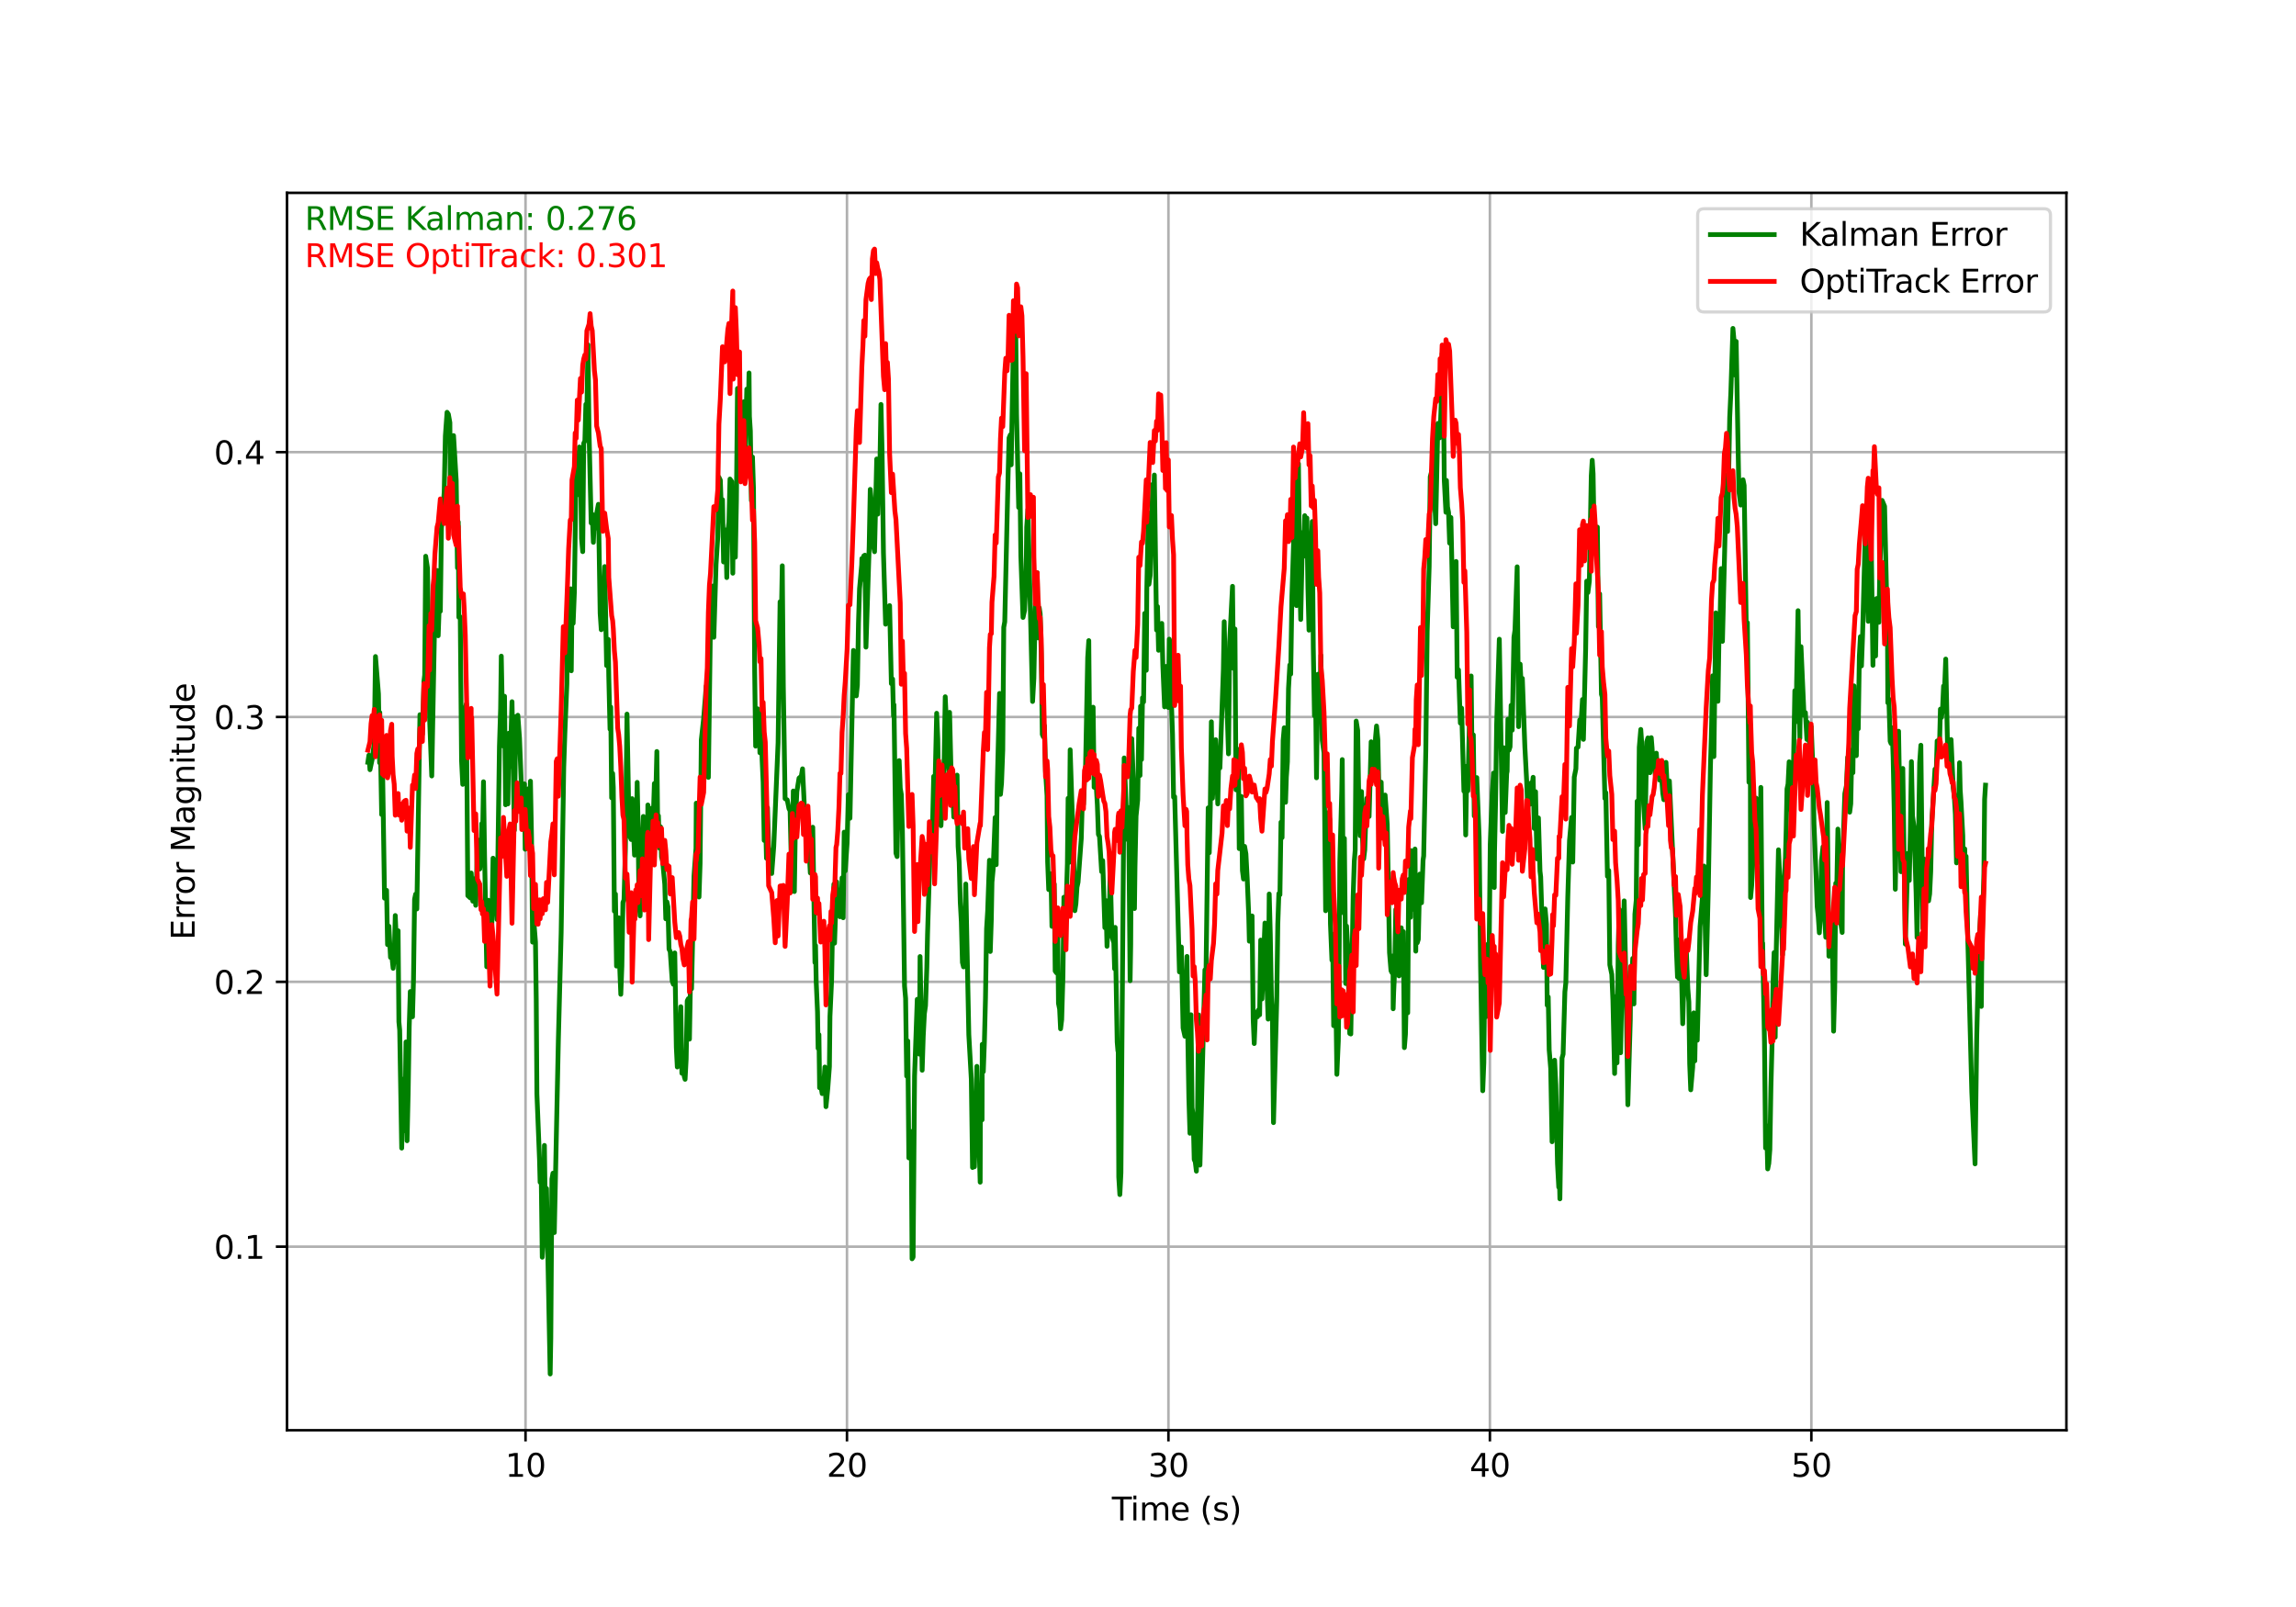 <?xml version="1.0" encoding="utf-8" standalone="no"?>
<!DOCTYPE svg PUBLIC "-//W3C//DTD SVG 1.1//EN"
  "http://www.w3.org/Graphics/SVG/1.1/DTD/svg11.dtd">
<svg xmlns:xlink="http://www.w3.org/1999/xlink" width="720pt" height="504pt" viewBox="0 0 720 504" xmlns="http://www.w3.org/2000/svg" version="1.1">
 <defs>
  <style type="text/css">*{stroke-linejoin: round; stroke-linecap: butt}</style>
 </defs>
 <g id="figure_1">
  <g id="patch_1">
   <path d="M 0 504 
L 720 504 
L 720 0 
L 0 0 
z
" style="fill: #ffffff"/>
  </g>
  <g id="axes_1">
   <g id="patch_2">
    <path d="M 90 448.56 
L 648 448.56 
L 648 60.48 
L 90 60.48 
z
" style="fill: #ffffff"/>
   </g>
   <g id="matplotlib.axis_1">
    <g id="xtick_1">
     <g id="line2d_1">
      <path d="M 164.798 448.56 
L 164.798 60.48 
" clip-path="url(#pff691a7fe7)" style="fill: none; stroke: #b0b0b0; stroke-width: 0.8; stroke-linecap: square"/>
     </g>
     <g id="line2d_2">
      <defs>
       <path id="mbea6404a3d" d="M 0 0 
L 0 3.5 
" style="stroke: #000000; stroke-width: 0.8"/>
      </defs>
      <g>
       <use xlink:href="#mbea6404a3d" x="164.798" y="448.56" style="stroke: #000000; stroke-width: 0.8"/>
      </g>
     </g>
     <g id="text_1">
      <!-- 10 -->
      <g transform="translate(158.436 463.158)scale(0.1 -0.1)">
       <defs>
        <path id="DejaVuSans-31" d="M 794 531 
L 1825 531 
L 1825 4091 
L 703 3866 
L 703 4441 
L 1819 4666 
L 2450 4666 
L 2450 531 
L 3481 531 
L 3481 0 
L 794 0 
L 794 531 
z
" transform="scale(0.016)"/>
        <path id="DejaVuSans-30" d="M 2034 4250 
Q 1547 4250 1301 3770 
Q 1056 3291 1056 2328 
Q 1056 1369 1301 889 
Q 1547 409 2034 409 
Q 2525 409 2770 889 
Q 3016 1369 3016 2328 
Q 3016 3291 2770 3770 
Q 2525 4250 2034 4250 
z
M 2034 4750 
Q 2819 4750 3233 4129 
Q 3647 3509 3647 2328 
Q 3647 1150 3233 529 
Q 2819 -91 2034 -91 
Q 1250 -91 836 529 
Q 422 1150 422 2328 
Q 422 3509 836 4129 
Q 1250 4750 2034 4750 
z
" transform="scale(0.016)"/>
       </defs>
       <use xlink:href="#DejaVuSans-31"/>
       <use xlink:href="#DejaVuSans-30" x="63.623"/>
      </g>
     </g>
    </g>
    <g id="xtick_2">
     <g id="line2d_3">
      <path d="M 265.604 448.56 
L 265.604 60.48 
" clip-path="url(#pff691a7fe7)" style="fill: none; stroke: #b0b0b0; stroke-width: 0.8; stroke-linecap: square"/>
     </g>
     <g id="line2d_4">
      <g>
       <use xlink:href="#mbea6404a3d" x="265.604" y="448.56" style="stroke: #000000; stroke-width: 0.8"/>
      </g>
     </g>
     <g id="text_2">
      <!-- 20 -->
      <g transform="translate(259.241 463.158)scale(0.1 -0.1)">
       <defs>
        <path id="DejaVuSans-32" d="M 1228 531 
L 3431 531 
L 3431 0 
L 469 0 
L 469 531 
Q 828 903 1448 1529 
Q 2069 2156 2228 2338 
Q 2531 2678 2651 2914 
Q 2772 3150 2772 3378 
Q 2772 3750 2511 3984 
Q 2250 4219 1831 4219 
Q 1534 4219 1204 4116 
Q 875 4013 500 3803 
L 500 4441 
Q 881 4594 1212 4672 
Q 1544 4750 1819 4750 
Q 2544 4750 2975 4387 
Q 3406 4025 3406 3419 
Q 3406 3131 3298 2873 
Q 3191 2616 2906 2266 
Q 2828 2175 2409 1742 
Q 1991 1309 1228 531 
z
" transform="scale(0.016)"/>
       </defs>
       <use xlink:href="#DejaVuSans-32"/>
       <use xlink:href="#DejaVuSans-30" x="63.623"/>
      </g>
     </g>
    </g>
    <g id="xtick_3">
     <g id="line2d_5">
      <path d="M 366.409 448.56 
L 366.409 60.48 
" clip-path="url(#pff691a7fe7)" style="fill: none; stroke: #b0b0b0; stroke-width: 0.8; stroke-linecap: square"/>
     </g>
     <g id="line2d_6">
      <g>
       <use xlink:href="#mbea6404a3d" x="366.409" y="448.56" style="stroke: #000000; stroke-width: 0.8"/>
      </g>
     </g>
     <g id="text_3">
      <!-- 30 -->
      <g transform="translate(360.047 463.158)scale(0.1 -0.1)">
       <defs>
        <path id="DejaVuSans-33" d="M 2597 2516 
Q 3050 2419 3304 2112 
Q 3559 1806 3559 1356 
Q 3559 666 3084 287 
Q 2609 -91 1734 -91 
Q 1441 -91 1130 -33 
Q 819 25 488 141 
L 488 750 
Q 750 597 1062 519 
Q 1375 441 1716 441 
Q 2309 441 2620 675 
Q 2931 909 2931 1356 
Q 2931 1769 2642 2001 
Q 2353 2234 1838 2234 
L 1294 2234 
L 1294 2753 
L 1863 2753 
Q 2328 2753 2575 2939 
Q 2822 3125 2822 3475 
Q 2822 3834 2567 4026 
Q 2313 4219 1838 4219 
Q 1578 4219 1281 4162 
Q 984 4106 628 3988 
L 628 4550 
Q 988 4650 1302 4700 
Q 1616 4750 1894 4750 
Q 2613 4750 3031 4423 
Q 3450 4097 3450 3541 
Q 3450 3153 3228 2886 
Q 3006 2619 2597 2516 
z
" transform="scale(0.016)"/>
       </defs>
       <use xlink:href="#DejaVuSans-33"/>
       <use xlink:href="#DejaVuSans-30" x="63.623"/>
      </g>
     </g>
    </g>
    <g id="xtick_4">
     <g id="line2d_7">
      <path d="M 467.215 448.56 
L 467.215 60.48 
" clip-path="url(#pff691a7fe7)" style="fill: none; stroke: #b0b0b0; stroke-width: 0.8; stroke-linecap: square"/>
     </g>
     <g id="line2d_8">
      <g>
       <use xlink:href="#mbea6404a3d" x="467.215" y="448.56" style="stroke: #000000; stroke-width: 0.8"/>
      </g>
     </g>
     <g id="text_4">
      <!-- 40 -->
      <g transform="translate(460.853 463.158)scale(0.1 -0.1)">
       <defs>
        <path id="DejaVuSans-34" d="M 2419 4116 
L 825 1625 
L 2419 1625 
L 2419 4116 
z
M 2253 4666 
L 3047 4666 
L 3047 1625 
L 3713 1625 
L 3713 1100 
L 3047 1100 
L 3047 0 
L 2419 0 
L 2419 1100 
L 313 1100 
L 313 1709 
L 2253 4666 
z
" transform="scale(0.016)"/>
       </defs>
       <use xlink:href="#DejaVuSans-34"/>
       <use xlink:href="#DejaVuSans-30" x="63.623"/>
      </g>
     </g>
    </g>
    <g id="xtick_5">
     <g id="line2d_9">
      <path d="M 568.021 448.56 
L 568.021 60.48 
" clip-path="url(#pff691a7fe7)" style="fill: none; stroke: #b0b0b0; stroke-width: 0.8; stroke-linecap: square"/>
     </g>
     <g id="line2d_10">
      <g>
       <use xlink:href="#mbea6404a3d" x="568.021" y="448.56" style="stroke: #000000; stroke-width: 0.8"/>
      </g>
     </g>
     <g id="text_5">
      <!-- 50 -->
      <g transform="translate(561.658 463.158)scale(0.1 -0.1)">
       <defs>
        <path id="DejaVuSans-35" d="M 691 4666 
L 3169 4666 
L 3169 4134 
L 1269 4134 
L 1269 2991 
Q 1406 3038 1543 3061 
Q 1681 3084 1819 3084 
Q 2600 3084 3056 2656 
Q 3513 2228 3513 1497 
Q 3513 744 3044 326 
Q 2575 -91 1722 -91 
Q 1428 -91 1123 -41 
Q 819 9 494 109 
L 494 744 
Q 775 591 1075 516 
Q 1375 441 1709 441 
Q 2250 441 2565 725 
Q 2881 1009 2881 1497 
Q 2881 1984 2565 2268 
Q 2250 2553 1709 2553 
Q 1456 2553 1204 2497 
Q 953 2441 691 2322 
L 691 4666 
z
" transform="scale(0.016)"/>
       </defs>
       <use xlink:href="#DejaVuSans-35"/>
       <use xlink:href="#DejaVuSans-30" x="63.623"/>
      </g>
     </g>
    </g>
    <g id="text_6">
     <!-- Time (s) -->
     <g transform="translate(348.671 476.837)scale(0.1 -0.1)">
      <defs>
       <path id="DejaVuSans-54" d="M -19 4666 
L 3928 4666 
L 3928 4134 
L 2272 4134 
L 2272 0 
L 1638 0 
L 1638 4134 
L -19 4134 
L -19 4666 
z
" transform="scale(0.016)"/>
       <path id="DejaVuSans-69" d="M 603 3500 
L 1178 3500 
L 1178 0 
L 603 0 
L 603 3500 
z
M 603 4863 
L 1178 4863 
L 1178 4134 
L 603 4134 
L 603 4863 
z
" transform="scale(0.016)"/>
       <path id="DejaVuSans-6d" d="M 3328 2828 
Q 3544 3216 3844 3400 
Q 4144 3584 4550 3584 
Q 5097 3584 5394 3201 
Q 5691 2819 5691 2113 
L 5691 0 
L 5113 0 
L 5113 2094 
Q 5113 2597 4934 2840 
Q 4756 3084 4391 3084 
Q 3944 3084 3684 2787 
Q 3425 2491 3425 1978 
L 3425 0 
L 2847 0 
L 2847 2094 
Q 2847 2600 2669 2842 
Q 2491 3084 2119 3084 
Q 1678 3084 1418 2786 
Q 1159 2488 1159 1978 
L 1159 0 
L 581 0 
L 581 3500 
L 1159 3500 
L 1159 2956 
Q 1356 3278 1631 3431 
Q 1906 3584 2284 3584 
Q 2666 3584 2933 3390 
Q 3200 3197 3328 2828 
z
" transform="scale(0.016)"/>
       <path id="DejaVuSans-65" d="M 3597 1894 
L 3597 1613 
L 953 1613 
Q 991 1019 1311 708 
Q 1631 397 2203 397 
Q 2534 397 2845 478 
Q 3156 559 3463 722 
L 3463 178 
Q 3153 47 2828 -22 
Q 2503 -91 2169 -91 
Q 1331 -91 842 396 
Q 353 884 353 1716 
Q 353 2575 817 3079 
Q 1281 3584 2069 3584 
Q 2775 3584 3186 3129 
Q 3597 2675 3597 1894 
z
M 3022 2063 
Q 3016 2534 2758 2815 
Q 2500 3097 2075 3097 
Q 1594 3097 1305 2825 
Q 1016 2553 972 2059 
L 3022 2063 
z
" transform="scale(0.016)"/>
       <path id="DejaVuSans-20" transform="scale(0.016)"/>
       <path id="DejaVuSans-28" d="M 1984 4856 
Q 1566 4138 1362 3434 
Q 1159 2731 1159 2009 
Q 1159 1288 1364 580 
Q 1569 -128 1984 -844 
L 1484 -844 
Q 1016 -109 783 600 
Q 550 1309 550 2009 
Q 550 2706 781 3412 
Q 1013 4119 1484 4856 
L 1984 4856 
z
" transform="scale(0.016)"/>
       <path id="DejaVuSans-73" d="M 2834 3397 
L 2834 2853 
Q 2591 2978 2328 3040 
Q 2066 3103 1784 3103 
Q 1356 3103 1142 2972 
Q 928 2841 928 2578 
Q 928 2378 1081 2264 
Q 1234 2150 1697 2047 
L 1894 2003 
Q 2506 1872 2764 1633 
Q 3022 1394 3022 966 
Q 3022 478 2636 193 
Q 2250 -91 1575 -91 
Q 1294 -91 989 -36 
Q 684 19 347 128 
L 347 722 
Q 666 556 975 473 
Q 1284 391 1588 391 
Q 1994 391 2212 530 
Q 2431 669 2431 922 
Q 2431 1156 2273 1281 
Q 2116 1406 1581 1522 
L 1381 1569 
Q 847 1681 609 1914 
Q 372 2147 372 2553 
Q 372 3047 722 3315 
Q 1072 3584 1716 3584 
Q 2034 3584 2315 3537 
Q 2597 3491 2834 3397 
z
" transform="scale(0.016)"/>
       <path id="DejaVuSans-29" d="M 513 4856 
L 1013 4856 
Q 1481 4119 1714 3412 
Q 1947 2706 1947 2009 
Q 1947 1309 1714 600 
Q 1481 -109 1013 -844 
L 513 -844 
Q 928 -128 1133 580 
Q 1338 1288 1338 2009 
Q 1338 2731 1133 3434 
Q 928 4138 513 4856 
z
" transform="scale(0.016)"/>
      </defs>
      <use xlink:href="#DejaVuSans-54"/>
      <use xlink:href="#DejaVuSans-69" x="57.959"/>
      <use xlink:href="#DejaVuSans-6d" x="85.742"/>
      <use xlink:href="#DejaVuSans-65" x="183.154"/>
      <use xlink:href="#DejaVuSans-20" x="244.678"/>
      <use xlink:href="#DejaVuSans-28" x="276.465"/>
      <use xlink:href="#DejaVuSans-73" x="315.479"/>
      <use xlink:href="#DejaVuSans-29" x="367.578"/>
     </g>
    </g>
   </g>
   <g id="matplotlib.axis_2">
    <g id="ytick_1">
     <g id="line2d_11">
      <path d="M 90 390.985 
L 648 390.985 
" clip-path="url(#pff691a7fe7)" style="fill: none; stroke: #b0b0b0; stroke-width: 0.8; stroke-linecap: square"/>
     </g>
     <g id="line2d_12">
      <defs>
       <path id="ma92b6f6dde" d="M 0 0 
L -3.5 0 
" style="stroke: #000000; stroke-width: 0.8"/>
      </defs>
      <g>
       <use xlink:href="#ma92b6f6dde" x="90" y="390.985" style="stroke: #000000; stroke-width: 0.8"/>
      </g>
     </g>
     <g id="text_7">
      <!-- 0.1 -->
      <g transform="translate(67.097 394.785)scale(0.1 -0.1)">
       <defs>
        <path id="DejaVuSans-2e" d="M 684 794 
L 1344 794 
L 1344 0 
L 684 0 
L 684 794 
z
" transform="scale(0.016)"/>
       </defs>
       <use xlink:href="#DejaVuSans-30"/>
       <use xlink:href="#DejaVuSans-2e" x="63.623"/>
       <use xlink:href="#DejaVuSans-31" x="95.41"/>
      </g>
     </g>
    </g>
    <g id="ytick_2">
     <g id="line2d_13">
      <path d="M 90 307.924 
L 648 307.924 
" clip-path="url(#pff691a7fe7)" style="fill: none; stroke: #b0b0b0; stroke-width: 0.8; stroke-linecap: square"/>
     </g>
     <g id="line2d_14">
      <g>
       <use xlink:href="#ma92b6f6dde" x="90" y="307.924" style="stroke: #000000; stroke-width: 0.8"/>
      </g>
     </g>
     <g id="text_8">
      <!-- 0.2 -->
      <g transform="translate(67.097 311.723)scale(0.1 -0.1)">
       <use xlink:href="#DejaVuSans-30"/>
       <use xlink:href="#DejaVuSans-2e" x="63.623"/>
       <use xlink:href="#DejaVuSans-32" x="95.41"/>
      </g>
     </g>
    </g>
    <g id="ytick_3">
     <g id="line2d_15">
      <path d="M 90 224.862 
L 648 224.862 
" clip-path="url(#pff691a7fe7)" style="fill: none; stroke: #b0b0b0; stroke-width: 0.8; stroke-linecap: square"/>
     </g>
     <g id="line2d_16">
      <g>
       <use xlink:href="#ma92b6f6dde" x="90" y="224.862" style="stroke: #000000; stroke-width: 0.8"/>
      </g>
     </g>
     <g id="text_9">
      <!-- 0.3 -->
      <g transform="translate(67.097 228.661)scale(0.1 -0.1)">
       <use xlink:href="#DejaVuSans-30"/>
       <use xlink:href="#DejaVuSans-2e" x="63.623"/>
       <use xlink:href="#DejaVuSans-33" x="95.41"/>
      </g>
     </g>
    </g>
    <g id="ytick_4">
     <g id="line2d_17">
      <path d="M 90 141.8 
L 648 141.8 
" clip-path="url(#pff691a7fe7)" style="fill: none; stroke: #b0b0b0; stroke-width: 0.8; stroke-linecap: square"/>
     </g>
     <g id="line2d_18">
      <g>
       <use xlink:href="#ma92b6f6dde" x="90" y="141.8" style="stroke: #000000; stroke-width: 0.8"/>
      </g>
     </g>
     <g id="text_10">
      <!-- 0.4 -->
      <g transform="translate(67.097 145.599)scale(0.1 -0.1)">
       <use xlink:href="#DejaVuSans-30"/>
       <use xlink:href="#DejaVuSans-2e" x="63.623"/>
       <use xlink:href="#DejaVuSans-34" x="95.41"/>
      </g>
     </g>
    </g>
    <g id="text_11">
     <!-- Error Magnitude -->
     <g transform="translate(61.017 294.784)rotate(-90)scale(0.1 -0.1)">
      <defs>
       <path id="DejaVuSans-45" d="M 628 4666 
L 3578 4666 
L 3578 4134 
L 1259 4134 
L 1259 2753 
L 3481 2753 
L 3481 2222 
L 1259 2222 
L 1259 531 
L 3634 531 
L 3634 0 
L 628 0 
L 628 4666 
z
" transform="scale(0.016)"/>
       <path id="DejaVuSans-72" d="M 2631 2963 
Q 2534 3019 2420 3045 
Q 2306 3072 2169 3072 
Q 1681 3072 1420 2755 
Q 1159 2438 1159 1844 
L 1159 0 
L 581 0 
L 581 3500 
L 1159 3500 
L 1159 2956 
Q 1341 3275 1631 3429 
Q 1922 3584 2338 3584 
Q 2397 3584 2469 3576 
Q 2541 3569 2628 3553 
L 2631 2963 
z
" transform="scale(0.016)"/>
       <path id="DejaVuSans-6f" d="M 1959 3097 
Q 1497 3097 1228 2736 
Q 959 2375 959 1747 
Q 959 1119 1226 758 
Q 1494 397 1959 397 
Q 2419 397 2687 759 
Q 2956 1122 2956 1747 
Q 2956 2369 2687 2733 
Q 2419 3097 1959 3097 
z
M 1959 3584 
Q 2709 3584 3137 3096 
Q 3566 2609 3566 1747 
Q 3566 888 3137 398 
Q 2709 -91 1959 -91 
Q 1206 -91 779 398 
Q 353 888 353 1747 
Q 353 2609 779 3096 
Q 1206 3584 1959 3584 
z
" transform="scale(0.016)"/>
       <path id="DejaVuSans-4d" d="M 628 4666 
L 1569 4666 
L 2759 1491 
L 3956 4666 
L 4897 4666 
L 4897 0 
L 4281 0 
L 4281 4097 
L 3078 897 
L 2444 897 
L 1241 4097 
L 1241 0 
L 628 0 
L 628 4666 
z
" transform="scale(0.016)"/>
       <path id="DejaVuSans-61" d="M 2194 1759 
Q 1497 1759 1228 1600 
Q 959 1441 959 1056 
Q 959 750 1161 570 
Q 1363 391 1709 391 
Q 2188 391 2477 730 
Q 2766 1069 2766 1631 
L 2766 1759 
L 2194 1759 
z
M 3341 1997 
L 3341 0 
L 2766 0 
L 2766 531 
Q 2569 213 2275 61 
Q 1981 -91 1556 -91 
Q 1019 -91 701 211 
Q 384 513 384 1019 
Q 384 1609 779 1909 
Q 1175 2209 1959 2209 
L 2766 2209 
L 2766 2266 
Q 2766 2663 2505 2880 
Q 2244 3097 1772 3097 
Q 1472 3097 1187 3025 
Q 903 2953 641 2809 
L 641 3341 
Q 956 3463 1253 3523 
Q 1550 3584 1831 3584 
Q 2591 3584 2966 3190 
Q 3341 2797 3341 1997 
z
" transform="scale(0.016)"/>
       <path id="DejaVuSans-67" d="M 2906 1791 
Q 2906 2416 2648 2759 
Q 2391 3103 1925 3103 
Q 1463 3103 1205 2759 
Q 947 2416 947 1791 
Q 947 1169 1205 825 
Q 1463 481 1925 481 
Q 2391 481 2648 825 
Q 2906 1169 2906 1791 
z
M 3481 434 
Q 3481 -459 3084 -895 
Q 2688 -1331 1869 -1331 
Q 1566 -1331 1297 -1286 
Q 1028 -1241 775 -1147 
L 775 -588 
Q 1028 -725 1275 -790 
Q 1522 -856 1778 -856 
Q 2344 -856 2625 -561 
Q 2906 -266 2906 331 
L 2906 616 
Q 2728 306 2450 153 
Q 2172 0 1784 0 
Q 1141 0 747 490 
Q 353 981 353 1791 
Q 353 2603 747 3093 
Q 1141 3584 1784 3584 
Q 2172 3584 2450 3431 
Q 2728 3278 2906 2969 
L 2906 3500 
L 3481 3500 
L 3481 434 
z
" transform="scale(0.016)"/>
       <path id="DejaVuSans-6e" d="M 3513 2113 
L 3513 0 
L 2938 0 
L 2938 2094 
Q 2938 2591 2744 2837 
Q 2550 3084 2163 3084 
Q 1697 3084 1428 2787 
Q 1159 2491 1159 1978 
L 1159 0 
L 581 0 
L 581 3500 
L 1159 3500 
L 1159 2956 
Q 1366 3272 1645 3428 
Q 1925 3584 2291 3584 
Q 2894 3584 3203 3211 
Q 3513 2838 3513 2113 
z
" transform="scale(0.016)"/>
       <path id="DejaVuSans-74" d="M 1172 4494 
L 1172 3500 
L 2356 3500 
L 2356 3053 
L 1172 3053 
L 1172 1153 
Q 1172 725 1289 603 
Q 1406 481 1766 481 
L 2356 481 
L 2356 0 
L 1766 0 
Q 1100 0 847 248 
Q 594 497 594 1153 
L 594 3053 
L 172 3053 
L 172 3500 
L 594 3500 
L 594 4494 
L 1172 4494 
z
" transform="scale(0.016)"/>
       <path id="DejaVuSans-75" d="M 544 1381 
L 544 3500 
L 1119 3500 
L 1119 1403 
Q 1119 906 1312 657 
Q 1506 409 1894 409 
Q 2359 409 2629 706 
Q 2900 1003 2900 1516 
L 2900 3500 
L 3475 3500 
L 3475 0 
L 2900 0 
L 2900 538 
Q 2691 219 2414 64 
Q 2138 -91 1772 -91 
Q 1169 -91 856 284 
Q 544 659 544 1381 
z
M 1991 3584 
L 1991 3584 
z
" transform="scale(0.016)"/>
       <path id="DejaVuSans-64" d="M 2906 2969 
L 2906 4863 
L 3481 4863 
L 3481 0 
L 2906 0 
L 2906 525 
Q 2725 213 2448 61 
Q 2172 -91 1784 -91 
Q 1150 -91 751 415 
Q 353 922 353 1747 
Q 353 2572 751 3078 
Q 1150 3584 1784 3584 
Q 2172 3584 2448 3432 
Q 2725 3281 2906 2969 
z
M 947 1747 
Q 947 1113 1208 752 
Q 1469 391 1925 391 
Q 2381 391 2643 752 
Q 2906 1113 2906 1747 
Q 2906 2381 2643 2742 
Q 2381 3103 1925 3103 
Q 1469 3103 1208 2742 
Q 947 2381 947 1747 
z
" transform="scale(0.016)"/>
      </defs>
      <use xlink:href="#DejaVuSans-45"/>
      <use xlink:href="#DejaVuSans-72" x="63.184"/>
      <use xlink:href="#DejaVuSans-72" x="102.547"/>
      <use xlink:href="#DejaVuSans-6f" x="141.41"/>
      <use xlink:href="#DejaVuSans-72" x="202.592"/>
      <use xlink:href="#DejaVuSans-20" x="243.705"/>
      <use xlink:href="#DejaVuSans-4d" x="275.492"/>
      <use xlink:href="#DejaVuSans-61" x="361.771"/>
      <use xlink:href="#DejaVuSans-67" x="423.051"/>
      <use xlink:href="#DejaVuSans-6e" x="486.527"/>
      <use xlink:href="#DejaVuSans-69" x="549.906"/>
      <use xlink:href="#DejaVuSans-74" x="577.689"/>
      <use xlink:href="#DejaVuSans-75" x="616.898"/>
      <use xlink:href="#DejaVuSans-64" x="680.277"/>
      <use xlink:href="#DejaVuSans-65" x="743.754"/>
     </g>
    </g>
   </g>
   <g id="line2d_19">
    <path d="M 115.364 239.077 
L 115.682 236.851 
L 116.018 241.397 
L 116.692 238.241 
L 117.368 233.03 
L 117.747 205.905 
L 118.679 217.631 
L 119.041 239.23 
L 119.098 223.456 
L 119.689 255.469 
L 119.917 237.721 
L 120.588 281.694 
L 121.228 279.234 
L 121.536 296.271 
L 121.952 290.49 
L 122.458 300.271 
L 122.837 298.89 
L 122.87 296.839 
L 122.98 300.782 
L 123.279 303.691 
L 123.625 300.257 
L 123.952 287.133 
L 124.563 301.693 
L 124.843 291.898 
L 125.087 320.473 
L 125.338 323.068 
L 125.969 360.079 
L 126.416 338.454 
L 126.644 354.672 
L 126.981 354.533 
L 127.318 326.786 
L 127.654 357.77 
L 127.99 343.163 
L 128.326 321.914 
L 128.662 310.981 
L 129.251 312.837 
L 129.356 318.888 
L 129.665 307.389 
L 130.008 282.006 
L 130.339 280.428 
L 130.713 285.076 
L 131.692 224.144 
L 132.451 230.279 
L 132.949 213.631 
L 133.178 211.708 
L 133.493 174.454 
L 134.063 178.236 
L 134.72 225.335 
L 135.392 243.367 
L 136.385 190.21 
L 136.721 181.704 
L 137.058 178.906 
L 137.412 199.382 
L 137.749 189.569 
L 138.085 191.693 
L 138.422 165.777 
L 139.296 154.38 
L 139.661 136.708 
L 140.191 129.304 
L 140.598 129.879 
L 141.075 132.549 
L 141.201 152.017 
L 141.538 155.635 
L 141.873 161.941 
L 142.227 136.608 
L 143.055 150.549 
L 143.461 178.107 
L 143.713 163.702 
L 143.893 193.597 
L 144.328 193.466 
L 144.744 238.579 
L 145.109 245.998 
L 145.305 244.691 
L 145.57 229.024 
L 145.906 222.314 
L 146.241 220.767 
L 146.706 280.899 
L 147.504 281.625 
L 147.77 273.807 
L 148.261 282.633 
L 148.659 275.604 
L 149.183 283.927 
L 149.463 275.431 
L 149.7 263.367 
L 150.139 264.14 
L 150.458 272.539 
L 150.85 268.457 
L 151.074 258.308 
L 151.283 265.486 
L 151.618 245.18 
L 151.955 268.44 
L 152.638 303.202 
L 153.126 282.343 
L 153.66 300.162 
L 154.248 289.336 
L 154.61 269.153 
L 154.967 270.081 
L 155.854 288.397 
L 156.617 234.029 
L 156.986 222.243 
L 157.2 205.779 
L 157.542 224.201 
L 157.881 234.017 
L 158.214 218.364 
L 158.544 252.402 
L 158.928 248.148 
L 159.275 252.129 
L 159.553 229.966 
L 159.951 240.426 
L 160.561 220.073 
L 161.298 260.41 
L 161.744 224.74 
L 162.153 235.463 
L 162.383 224.318 
L 162.907 231.443 
L 163.631 249.89 
L 164.206 251.099 
L 164.466 245.857 
L 164.686 266.342 
L 165.081 252.459 
L 165.366 262.774 
L 165.67 247.392 
L 166.008 262.956 
L 166.343 244.999 
L 166.678 262.667 
L 167.021 295.477 
L 167.352 288.229 
L 167.918 295.45 
L 168.161 313.441 
L 168.366 343.065 
L 169.186 363.661 
L 169.371 370.787 
L 169.701 367.367 
L 170.049 394.306 
L 170.38 388.493 
L 170.722 359.234 
L 171.058 384.617 
L 171.384 372.748 
L 172.53 430.92 
L 172.726 419.693 
L 173.078 369.767 
L 173.402 367.952 
L 173.827 386.571 
L 175.096 326.126 
L 175.97 292.49 
L 176.779 240.713 
L 177.141 229.799 
L 177.764 214.474 
L 177.967 191.951 
L 178.321 189.986 
L 178.817 195.692 
L 178.947 184.67 
L 179.145 210.382 
L 179.371 189.894 
L 179.735 195.485 
L 180.117 185.827 
L 180.687 144.199 
L 181.028 141.996 
L 181.36 155.145 
L 181.692 140.192 
L 182.02 143.94 
L 182.361 168.892 
L 182.731 173.012 
L 183.045 139.059 
L 183.411 138.264 
L 183.722 126.802 
L 184.037 129.392 
L 184.375 108.133 
L 184.716 135.529 
L 185.387 164.029 
L 185.72 161.278 
L 186.073 170.091 
L 186.398 162.323 
L 186.731 165.666 
L 187.102 161.056 
L 187.652 158.164 
L 188.202 192.357 
L 188.549 197.498 
L 189.009 194.43 
L 189.632 177.689 
L 190.227 208.749 
L 190.742 200.522 
L 190.907 212.233 
L 191.295 228.69 
L 191.51 221.744 
L 191.805 250.217 
L 192.118 242.573 
L 192.323 247.053 
L 192.659 285.767 
L 192.994 280.4 
L 193.336 302.989 
L 193.706 297.841 
L 194.004 287.845 
L 194.339 303.442 
L 194.676 311.846 
L 195.011 303.043 
L 195.346 283.038 
L 195.68 282.238 
L 196.109 266.437 
L 196.621 223.962 
L 197.297 261.794 
L 197.95 263.295 
L 198.233 250.474 
L 198.98 268.194 
L 199.104 261.623 
L 199.364 257.259 
L 199.654 257.399 
L 199.813 245.373 
L 200.05 256.618 
L 200.386 282.46 
L 200.723 287.244 
L 201.068 279.464 
L 201.442 263.276 
L 201.742 256.061 
L 202.073 273.061 
L 202.747 263.768 
L 203.025 268.024 
L 203.164 252.46 
L 203.412 280.524 
L 204.12 264.031 
L 204.345 253.473 
L 204.454 264.604 
L 204.762 259.815 
L 205.205 245.724 
L 205.735 245.713 
L 205.982 235.691 
L 206.287 262.801 
L 206.48 255.84 
L 206.783 265.992 
L 207.122 259.291 
L 207.445 268.731 
L 207.802 270.15 
L 208.468 277.331 
L 208.787 288.163 
L 209.128 282.846 
L 209.464 284.4 
L 209.798 297.674 
L 210.179 298.471 
L 210.803 307.682 
L 211.15 308.692 
L 211.598 298.86 
L 212.086 328.462 
L 212.395 334.636 
L 213.171 324.787 
L 213.496 315.731 
L 213.829 336.612 
L 214.173 333.651 
L 214.589 337.656 
L 214.835 338.503 
L 215.172 332.196 
L 215.507 313.907 
L 215.844 313.221 
L 216.205 325.904 
L 216.705 296.71 
L 216.858 310.108 
L 217.636 274.71 
L 218.254 266.018 
L 218.345 251.898 
L 218.602 275.761 
L 218.876 271.828 
L 219.203 281.326 
L 219.54 270.823 
L 219.929 231.988 
L 220.661 225.372 
L 221.461 215.177 
L 221.801 222.126 
L 222.138 243.819 
L 222.807 194.265 
L 223.147 194.693 
L 223.479 183.796 
L 223.849 199.866 
L 224.545 177.038 
L 225.1 168.236 
L 225.444 149.657 
L 225.892 150.584 
L 226.308 163.307 
L 226.564 156.718 
L 226.907 176.244 
L 227.243 169.237 
L 227.573 166.207 
L 227.91 181.141 
L 228.246 166.741 
L 228.582 163.822 
L 228.918 150.243 
L 229.461 151.024 
L 229.798 179.777 
L 229.926 166.493 
L 230.279 163.28 
L 230.6 174.746 
L 230.935 156.951 
L 231.273 121.831 
L 232.283 132.71 
L 233.261 125.982 
L 233.623 143.918 
L 234.187 122.043 
L 234.756 123.562 
L 234.891 116.968 
L 235.012 130.56 
L 235.301 135.111 
L 235.629 157.013 
L 235.97 143.319 
L 236.288 153.427 
L 236.657 210.69 
L 236.96 234.003 
L 237.578 222.293 
L 238.061 227.399 
L 238.296 236.1 
L 238.435 232.726 
L 238.649 223.736 
L 238.991 238.25 
L 239.315 245.367 
L 239.648 263.584 
L 239.985 253.686 
L 240.356 269.164 
L 240.676 253.31 
L 241.035 265.798 
L 242.002 273.948 
L 242.641 265.434 
L 244.004 232.911 
L 244.623 188.732 
L 244.992 194.892 
L 245.313 177.448 
L 245.638 215.237 
L 246.196 250.48 
L 246.869 250.874 
L 247.41 253.608 
L 247.766 254.309 
L 248.366 279.539 
L 248.481 277.305 
L 248.767 248.079 
L 249.105 279.61 
L 249.429 258.006 
L 249.893 248.261 
L 250.568 244.036 
L 251.28 243.44 
L 251.669 241.124 
L 252.49 258.316 
L 253.184 265.977 
L 253.352 260.376 
L 254.114 273.787 
L 254.468 273.182 
L 254.871 259.442 
L 255.56 301.871 
L 255.741 296.541 
L 255.949 307.8 
L 256.365 317.387 
L 256.552 328.789 
L 256.811 324.486 
L 257.017 341.153 
L 257.373 340.186 
L 257.824 342.986 
L 258.012 339.045 
L 258.349 339.725 
L 258.677 334.651 
L 259.016 347.091 
L 259.586 341.357 
L 260.094 334.52 
L 260.265 318.802 
L 260.774 307.577 
L 261.144 286.924 
L 261.5 277.307 
L 261.701 295.805 
L 262.372 276.589 
L 262.718 286.615 
L 263.084 279.153 
L 263.403 287.513 
L 263.715 287.014 
L 264.065 275.301 
L 264.412 287.828 
L 264.726 260.989 
L 265.059 273.118 
L 265.645 264.373 
L 266.049 249.218 
L 266.536 256.619 
L 267.621 203.994 
L 268.529 218.255 
L 268.866 214.863 
L 269.209 195.469 
L 269.541 184.663 
L 270.219 177.181 
L 270.274 175.16 
L 270.603 181.705 
L 270.883 174.33 
L 271.221 174.114 
L 271.555 202.96 
L 272.565 171.436 
L 272.902 153.481 
L 273.236 157.174 
L 273.571 157.067 
L 273.907 171.226 
L 274.245 173.038 
L 274.929 143.951 
L 275.253 161.244 
L 275.589 147.667 
L 275.923 146.256 
L 276.264 126.844 
L 276.598 140.96 
L 277.041 173.411 
L 277.714 195.764 
L 277.991 194.396 
L 278.282 194.4 
L 278.612 195.12 
L 278.971 189.931 
L 279.521 214.406 
L 279.904 212.956 
L 280.198 224.545 
L 280.336 221.037 
L 280.963 267.577 
L 281.312 268.645 
L 281.64 250.128 
L 281.972 238.544 
L 282.307 247.204 
L 282.643 249.179 
L 282.985 260.725 
L 283.652 309.272 
L 283.987 313.105 
L 284.323 337.487 
L 284.667 326.488 
L 285.001 363.15 
L 285.527 355.834 
L 285.756 354.875 
L 286.013 394.798 
L 286.341 394.278 
L 286.794 337.465 
L 287.641 313.407 
L 287.846 322.111 
L 288.325 330.612 
L 288.521 299.998 
L 289.179 335.661 
L 289.517 324.983 
L 289.879 317.92 
L 290.233 315.41 
L 290.642 303.472 
L 290.862 293.168 
L 291.84 260.694 
L 292.281 265.18 
L 292.792 243.495 
L 293.081 251.947 
L 293.727 223.702 
L 294.079 231.746 
L 294.4 253.897 
L 294.738 246.66 
L 295.073 258.96 
L 296.089 237.758 
L 296.416 218.518 
L 297.337 238.882 
L 297.584 243.443 
L 297.779 223.413 
L 298.433 250.109 
L 298.769 248.5 
L 299.105 256.25 
L 299.454 252.758 
L 299.799 244.879 
L 300.13 243.098 
L 300.458 265.498 
L 300.793 270.413 
L 301.125 282.914 
L 301.457 288.985 
L 301.805 301.837 
L 302.152 303.24 
L 302.499 295.534 
L 302.851 277.248 
L 303.812 324.516 
L 304.592 338.458 
L 304.975 366.164 
L 305.268 350.601 
L 305.573 365.937 
L 306.337 334.437 
L 307.372 370.767 
L 307.442 348.235 
L 307.967 351.21 
L 308.022 327.531 
L 308.357 336.091 
L 308.701 326.571 
L 309.037 313.092 
L 309.379 291.245 
L 309.721 285.747 
L 310.284 269.8 
L 310.541 298.411 
L 310.865 288.449 
L 311.071 276.67 
L 311.432 272.787 
L 312.063 256.409 
L 312.398 271.195 
L 312.734 245.925 
L 313.445 217.483 
L 313.739 249.136 
L 314.07 245.647 
L 314.456 235.308 
L 314.766 196.736 
L 315.079 195.011 
L 316.124 149.025 
L 316.437 137.335 
L 316.838 136.355 
L 317.1 145.776 
L 317.803 106.565 
L 318.45 95.511 
L 318.779 129.804 
L 319.448 159.154 
L 319.81 148.587 
L 320.129 174.379 
L 320.803 193.648 
L 321.296 191.449 
L 321.781 181.284 
L 321.963 165.316 
L 322.344 159.744 
L 323.804 220.005 
L 324.212 212.706 
L 324.642 190.883 
L 325.241 179.622 
L 325.51 200.06 
L 325.898 190.629 
L 326.182 192.483 
L 326.516 204.721 
L 326.853 230.36 
L 327.192 231.096 
L 327.526 227.602 
L 327.865 241.754 
L 328.342 249.579 
L 328.532 270.306 
L 328.869 279.004 
L 329.557 274.027 
L 329.878 290.532 
L 330.606 277.252 
L 330.891 304.532 
L 331.338 305.148 
L 331.713 293.558 
L 331.927 314.68 
L 332.287 316.461 
L 332.583 322.671 
L 332.932 319.825 
L 333.323 306.274 
L 333.629 281.408 
L 334.026 287.807 
L 334.28 284.987 
L 334.72 270.864 
L 334.947 250.366 
L 335.276 270.467 
L 335.592 235.151 
L 336.721 269.947 
L 337.059 285.621 
L 337.395 283.449 
L 337.732 278.246 
L 338.069 276.678 
L 339.077 262.94 
L 339.442 249.578 
L 339.767 252.243 
L 340.086 245.074 
L 340.42 240.497 
L 341.091 206.236 
L 341.429 200.909 
L 341.764 239.946 
L 342.103 237.996 
L 342.793 221.802 
L 343.107 246.914 
L 343.476 245.921 
L 343.779 246.555 
L 344.115 252.367 
L 344.453 261.723 
L 344.789 262.341 
L 345.46 273.367 
L 345.796 269.905 
L 346.47 290.941 
L 346.808 282.455 
L 347.143 296.791 
L 347.56 288.624 
L 347.818 291.22 
L 348.152 271.85 
L 348.653 293.554 
L 349.281 295.657 
L 349.526 303.835 
L 349.705 290.853 
L 350.337 326.84 
L 350.569 329.613 
L 350.667 328.461 
L 350.835 369.203 
L 351.172 374.656 
L 351.512 367.788 
L 352.532 237.713 
L 353.567 263.31 
L 353.914 253.276 
L 354.388 307.57 
L 354.577 296.215 
L 354.913 231.656 
L 355.389 244.738 
L 355.757 284.943 
L 355.921 271.773 
L 356.257 255.946 
L 356.769 250.911 
L 357.107 228.391 
L 357.495 243.206 
L 357.677 221.503 
L 357.959 238.217 
L 358.274 218.825 
L 358.61 220.145 
L 358.975 192.384 
L 359.454 210.224 
L 359.619 185.149 
L 360.1 160.868 
L 360.289 183.254 
L 360.682 180.446 
L 361.479 151.882 
L 361.775 155.266 
L 361.991 148.981 
L 362.691 197.603 
L 362.979 190.222 
L 363.314 203.945 
L 363.65 195.985 
L 363.989 203.047 
L 364.322 195.516 
L 364.658 208.771 
L 365.2 221.692 
L 365.712 209.006 
L 366.005 219.608 
L 366.381 221.893 
L 366.675 200.457 
L 367.087 201.777 
L 367.35 220.644 
L 367.685 230.17 
L 368.019 250.035 
L 368.367 249.848 
L 369.86 304.823 
L 370.457 296.995 
L 371.003 322.397 
L 371.58 325.006 
L 372.232 299.958 
L 372.473 324.362 
L 372.812 344.237 
L 373.157 355.429 
L 373.483 318.259 
L 373.818 347.381 
L 374.153 349.865 
L 374.49 363.663 
L 374.825 364.4 
L 375.172 367.309 
L 375.499 353.527 
L 375.838 318.301 
L 376.291 365.408 
L 377.513 317.155 
L 377.85 304.181 
L 378.186 305.716 
L 378.874 253.363 
L 379.211 267.449 
L 379.534 253.462 
L 379.871 226.37 
L 380.217 250.356 
L 380.538 243.751 
L 380.873 233.826 
L 381.224 231.988 
L 381.882 252.13 
L 382.219 235.961 
L 382.554 240.855 
L 383.64 209.863 
L 383.899 194.982 
L 384.235 210.248 
L 384.907 225.613 
L 385.242 236.428 
L 385.61 201.263 
L 386.502 183.886 
L 386.801 209.615 
L 386.928 201.278 
L 387.262 197.262 
L 387.598 247.713 
L 387.933 237.581 
L 388.304 235.037 
L 388.613 266.149 
L 389.274 249.785 
L 389.61 273.023 
L 389.951 275.686 
L 390.292 265.443 
L 390.709 267.801 
L 391.103 275.358 
L 391.588 287.056 
L 391.784 295.184 
L 391.963 288.51 
L 392.299 293.569 
L 392.634 287.265 
L 392.979 319.581 
L 393.311 327.287 
L 393.643 319.235 
L 393.979 317.409 
L 394.316 318.9 
L 394.651 316.723 
L 395.006 318.276 
L 395.337 294.839 
L 395.738 313.315 
L 396.67 289.484 
L 397.003 305.206 
L 397.339 310.22 
L 397.675 319.629 
L 398.012 280.383 
L 398.347 292.934 
L 398.694 312.366 
L 399.018 319.035 
L 399.354 352.088 
L 400.363 314.112 
L 400.702 289.93 
L 401.038 280.245 
L 401.37 280.611 
L 401.708 257.855 
L 402.046 262.7 
L 402.379 232.193 
L 402.722 228.253 
L 403.133 251.627 
L 403.387 243.722 
L 403.723 238.904 
L 404.062 215.961 
L 404.472 208.553 
L 404.753 211.401 
L 405.129 187.063 
L 405.639 170.709 
L 406.15 147.359 
L 406.568 189.933 
L 407.177 145.432 
L 407.591 181.56 
L 407.888 194.285 
L 408.471 167.016 
L 408.808 174.471 
L 409.144 161.725 
L 409.485 172.844 
L 409.82 162.458 
L 410.153 184.52 
L 410.489 197.636 
L 410.831 169.586 
L 411.182 172.461 
L 411.505 163.554 
L 411.833 203.071 
L 412.195 224.47 
L 412.505 214.219 
L 412.844 243.944 
L 413.252 211.477 
L 413.515 214.947 
L 413.856 221.91 
L 414.211 205.527 
L 414.649 232.176 
L 415.2 236.155 
L 415.706 285.636 
L 416.551 254.849 
L 416.964 256.948 
L 417.212 289.751 
L 417.679 301.149 
L 417.89 292.982 
L 418.224 321.695 
L 418.743 300.703 
L 419.227 336.946 
L 419.684 326.432 
L 419.858 312.421 
L 420.153 270.342 
L 420.762 248.125 
L 420.914 238.224 
L 421.242 284.737 
L 421.49 286.464 
L 421.581 262.938 
L 422.019 308.47 
L 422.257 290.441 
L 422.589 296.334 
L 423.265 324.122 
L 423.597 324.293 
L 424.34 281.069 
L 424.695 270.038 
L 424.968 266.687 
L 425.286 226.142 
L 425.755 229.086 
L 426.128 253.276 
L 426.565 262.118 
L 426.621 258.174 
L 426.958 248.257 
L 427.295 263.568 
L 427.629 269.37 
L 427.968 266.558 
L 428.303 256.69 
L 428.642 250.348 
L 429.015 251.96 
L 429.331 256.069 
L 429.981 232.643 
L 430.655 243.414 
L 430.991 244.765 
L 431.34 231.454 
L 431.668 227.691 
L 432.075 231.954 
L 432.341 244.393 
L 432.806 255.788 
L 433.125 245.31 
L 433.367 256.54 
L 434.023 261.582 
L 434.354 249.353 
L 435.022 258.542 
L 435.737 298.771 
L 436.2 304.462 
L 436.551 305.129 
L 436.836 299.814 
L 436.88 316.378 
L 437.037 311.205 
L 437.373 303.876 
L 437.71 285.227 
L 438.048 303.251 
L 438.383 303.794 
L 438.717 306.07 
L 439.209 301.857 
L 439.409 290.981 
L 439.726 295.782 
L 440.065 292.178 
L 440.397 328.569 
L 440.734 324.364 
L 441.074 309.459 
L 441.446 317.642 
L 441.742 275.833 
L 442.307 287.677 
L 442.425 266.763 
L 442.91 285.21 
L 443.588 280.282 
L 443.727 266.278 
L 443.969 298.311 
L 444.115 279.051 
L 444.43 295.689 
L 444.766 294.615 
L 445.244 274.14 
L 445.438 278.86 
L 445.774 283.136 
L 446.255 269.775 
L 446.448 268.434 
L 447.119 235.303 
L 447.545 198.086 
L 448.168 177.72 
L 448.51 149.526 
L 449.207 146.848 
L 449.618 133.469 
L 449.888 156.679 
L 450.22 164.244 
L 450.892 132.794 
L 451.427 137.33 
L 451.595 136.853 
L 451.979 125.509 
L 452.24 110.896 
L 452.577 116.119 
L 452.908 150.621 
L 453.43 160.66 
L 453.591 150.678 
L 453.92 158.946 
L 454.249 160.739 
L 454.59 170.339 
L 454.982 162.304 
L 455.712 196.58 
L 456.329 185.881 
L 456.612 176.093 
L 456.964 212.395 
L 457.346 211.104 
L 457.373 210.098 
L 457.95 226.792 
L 458.339 222.081 
L 459.068 248.127 
L 459.366 244.31 
L 459.628 261.868 
L 459.964 240.29 
L 460.304 248.027 
L 460.973 218.632 
L 461.331 212.004 
L 461.645 240.211 
L 462.018 230.478 
L 462.315 255.923 
L 462.653 248.384 
L 463.101 243.88 
L 463.842 262.617 
L 464.293 302.925 
L 464.966 342.091 
L 465.311 333.272 
L 465.66 298.704 
L 465.978 318.886 
L 466.312 309.174 
L 466.648 296.031 
L 466.984 297.478 
L 467.325 264.876 
L 467.952 248.533 
L 468.378 242.449 
L 468.585 278.353 
L 468.663 267.358 
L 469 251.176 
L 469.337 227.014 
L 470.167 200.467 
L 471.177 260.747 
L 471.521 234.516 
L 472.013 254.822 
L 472.478 242.637 
L 472.621 241.889 
L 472.86 225.556 
L 473.196 235.284 
L 473.533 234.238 
L 473.869 221.211 
L 474.205 228.998 
L 474.757 199.858 
L 475.081 197.636 
L 475.768 177.769 
L 476.213 227.897 
L 476.698 208.284 
L 477.045 215.254 
L 477.391 212.765 
L 478.177 234.149 
L 478.743 244.88 
L 479.082 254.226 
L 479.443 246.595 
L 479.784 252.22 
L 480.113 245.564 
L 480.607 245.18 
L 480.774 243.778 
L 481.137 259.834 
L 481.538 248.296 
L 481.944 269.361 
L 482.21 258.694 
L 482.443 256.523 
L 482.927 273.206 
L 483.14 275.016 
L 484.025 303.414 
L 484.532 285.065 
L 484.945 289.839 
L 485.188 315.272 
L 485.506 312.662 
L 485.807 329.272 
L 486.285 335.119 
L 486.713 358.078 
L 486.893 350.368 
L 487.147 344.668 
L 487.513 332.509 
L 487.89 340.286 
L 488.412 364.925 
L 488.816 372.347 
L 488.922 365.041 
L 489.164 375.997 
L 489.834 331.831 
L 490.17 330.61 
L 490.73 311.056 
L 491.026 308.235 
L 491.64 281.274 
L 492.178 263.643 
L 492.828 256.387 
L 493.193 270.37 
L 493.675 243.71 
L 494.184 241.109 
L 494.346 234.654 
L 494.861 234.304 
L 495.387 225.786 
L 495.534 228.43 
L 495.885 225.304 
L 496.251 219.386 
L 496.542 231.883 
L 497.246 203.443 
L 497.572 182.265 
L 497.944 185.849 
L 498.397 182.286 
L 499.007 149.196 
L 499.304 144.343 
L 499.575 148.579 
L 499.895 167.572 
L 500.239 169.796 
L 500.579 169.319 
L 500.915 165.309 
L 501.244 196.511 
L 501.628 186.245 
L 502.195 217.753 
L 502.453 218.612 
L 503.285 250.416 
L 503.565 248.597 
L 504.079 274.841 
L 504.484 273.027 
L 504.824 302.601 
L 505.44 305.581 
L 505.789 313.656 
L 506.324 336.68 
L 506.629 312.575 
L 507.078 333.333 
L 507.47 296.386 
L 507.776 285.241 
L 508.202 330.175 
L 508.782 301.229 
L 509.326 282.537 
L 509.918 310.235 
L 510.475 346.492 
L 511.242 319.658 
L 511.36 304.398 
L 511.682 306.291 
L 512.015 300.577 
L 512.381 314.857 
L 512.688 286.714 
L 513.106 282.323 
L 513.394 251.3 
L 513.752 264.949 
L 514.055 234.36 
L 514.531 228.764 
L 514.757 232.109 
L 515.067 238.572 
L 515.423 252.304 
L 515.906 259.946 
L 516.385 232.7 
L 516.767 231.429 
L 517.119 234.964 
L 517.406 242.348 
L 517.814 231.347 
L 518.077 234.629 
L 518.401 240.829 
L 518.739 240.129 
L 519.119 243.292 
L 519.408 236.216 
L 519.746 241.325 
L 520.095 241.236 
L 520.417 244.658 
L 520.778 241.463 
L 521.112 244.449 
L 521.437 248.816 
L 521.766 250.815 
L 522.101 249.637 
L 522.435 239.097 
L 522.79 246.271 
L 523.245 246.127 
L 523.499 244.911 
L 525.422 286.801 
L 525.714 298.099 
L 526.044 306.437 
L 526.282 299.401 
L 526.504 306.877 
L 526.868 294.653 
L 527.165 299.619 
L 527.683 321.072 
L 528.171 304.268 
L 528.849 298.901 
L 529.293 310.181 
L 529.605 314.267 
L 529.868 333.616 
L 530.196 341.798 
L 530.81 334.706 
L 531.162 317.654 
L 531.475 332.722 
L 531.637 323.912 
L 532 324.973 
L 532.239 326.24 
L 533.123 290.641 
L 533.856 281.521 
L 534.352 271.611 
L 535.034 305.701 
L 535.702 278.77 
L 536.371 240.442 
L 536.708 229.107 
L 537.044 211.968 
L 537.458 237.279 
L 538.054 192.219 
L 538.387 212.198 
L 538.724 219.94 
L 539.059 199.47 
L 539.417 193.481 
L 539.731 178.329 
L 540.141 201.146 
L 541.412 148.981 
L 541.747 166.686 
L 542.42 130.889 
L 542.772 123.173 
L 543.427 102.999 
L 543.764 106.719 
L 544.111 117.643 
L 544.439 107.075 
L 545.296 154.039 
L 545.866 158.396 
L 546.597 150.472 
L 546.941 152.231 
L 547.629 198.383 
L 547.954 195.286 
L 548.455 245.348 
L 548.883 233.062 
L 548.965 281.493 
L 549.306 277.75 
L 549.636 270.952 
L 549.97 268.704 
L 550.322 253.168 
L 550.684 250.311 
L 550.969 253.722 
L 551.305 265.418 
L 551.898 270.507 
L 552.182 246.951 
L 552.661 300.698 
L 552.749 295.764 
L 553.323 326.748 
L 553.666 360.051 
L 554 353.037 
L 554.331 366.6 
L 554.673 364.889 
L 555.002 360.574 
L 555.338 340.963 
L 555.682 327.888 
L 556.011 308.028 
L 556.346 298.754 
L 556.682 325.301 
L 557.023 297.42 
L 557.712 266.524 
L 558.355 280.644 
L 558.972 299.417 
L 559.316 279.961 
L 559.895 268.985 
L 560.141 259.715 
L 560.386 247.418 
L 560.714 245.873 
L 561.053 238.922 
L 561.389 253.869 
L 561.771 247.68 
L 562.072 245.407 
L 562.394 241.609 
L 562.839 216.616 
L 563.255 226.351 
L 563.402 213.884 
L 563.845 191.527 
L 564.411 231.501 
L 564.771 202.807 
L 565.719 224.292 
L 566.155 223.491 
L 566.632 231.916 
L 566.829 226.52 
L 567.429 233.179 
L 567.977 227.882 
L 568.575 242.76 
L 568.845 258.364 
L 569.518 274.987 
L 569.856 284.379 
L 570.19 287.527 
L 570.527 292.56 
L 570.864 286.8 
L 571.198 269.985 
L 571.677 265.576 
L 571.871 282.553 
L 572.549 293.948 
L 572.984 251.693 
L 573.53 299.897 
L 574.108 294.867 
L 574.539 288.864 
L 574.995 323.404 
L 575.349 309.885 
L 575.672 277.011 
L 576.005 277.74 
L 576.347 260.022 
L 577.161 288.922 
L 577.684 292.446 
L 577.814 269.938 
L 578.519 248.905 
L 579.03 246.392 
L 579.408 237.506 
L 579.756 238.174 
L 580.039 254.727 
L 580.376 252.093 
L 580.716 235.227 
L 581.049 242.344 
L 581.384 215.103 
L 581.72 231.605 
L 582.127 237 
L 582.395 222.501 
L 582.729 228.56 
L 583.07 205.73 
L 583.4 199.674 
L 583.737 208.853 
L 584.073 199.448 
L 584.93 167.092 
L 585.57 184.129 
L 585.855 194.863 
L 586.035 177.79 
L 586.779 168.583 
L 587.336 208.67 
L 587.453 199.944 
L 587.788 200.418 
L 588.166 205.732 
L 588.461 187.719 
L 588.798 189.409 
L 589.204 195.169 
L 589.469 180.039 
L 590.203 156.937 
L 590.983 158.793 
L 591.828 196.082 
L 591.877 194.415 
L 592.004 220.412 
L 592.328 219.232 
L 592.731 232.478 
L 593.013 233.182 
L 593.339 228.257 
L 593.673 237.64 
L 594.009 254.579 
L 594.345 278.896 
L 594.68 259.377 
L 595.019 258.219 
L 595.373 229.324 
L 596.116 273.391 
L 596.371 249.265 
L 596.699 241.008 
L 597.487 296.084 
L 598.318 267.624 
L 598.727 276.128 
L 599.076 260.68 
L 599.402 238.864 
L 599.741 255.941 
L 600.208 259.319 
L 600.872 280.133 
L 601.169 294.018 
L 601.986 239.224 
L 602.36 233.723 
L 602.985 291.132 
L 603.325 269.388 
L 603.499 294.613 
L 603.674 278.257 
L 604.164 280.346 
L 604.648 276.523 
L 604.673 274.722 
L 604.777 282.536 
L 605.113 280.379 
L 605.45 273.299 
L 605.786 257.77 
L 606.793 241.222 
L 607.129 244.242 
L 607.465 232.389 
L 608.119 234.155 
L 608.272 231.122 
L 608.493 222.398 
L 608.811 225.025 
L 609.145 222.679 
L 609.484 215.164 
L 609.818 215.353 
L 610.157 206.698 
L 610.826 239.058 
L 611.161 234.64 
L 611.501 237.717 
L 611.833 231.944 
L 612.505 247.068 
L 612.843 249.556 
L 613.183 255.4 
L 613.543 270.629 
L 613.892 267.264 
L 614.492 239.216 
L 614.696 247.755 
L 614.949 251.455 
L 615.503 262.029 
L 615.684 275.213 
L 616.116 266.226 
L 616.286 275.149 
L 616.539 268.555 
L 617.126 296.366 
L 618.338 342.544 
L 619.354 365.03 
L 619.875 325.371 
L 620.574 296.083 
L 621.11 286.623 
L 621.32 315.646 
L 621.501 296.376 
L 622.131 273.885 
L 622.353 250.697 
L 622.636 246.252 
L 622.636 246.252 
" clip-path="url(#pff691a7fe7)" style="fill: none; stroke: #008000; stroke-width: 1.5; stroke-linecap: square"/>
   </g>
   <g id="line2d_20">
    <path d="M 115.364 235.288 
L 116.018 232.639 
L 116.356 226.98 
L 116.692 224.429 
L 117.027 225.921 
L 117.368 222.497 
L 117.747 237.343 
L 118.679 224.625 
L 119.041 224.184 
L 119.098 232.359 
L 119.689 225.879 
L 119.917 242.723 
L 120.588 243.374 
L 121.228 230.641 
L 121.536 243.94 
L 121.952 241.495 
L 122.458 229.192 
L 122.837 227.144 
L 122.98 237.133 
L 123.279 242.947 
L 123.625 245.977 
L 123.952 255.679 
L 124.563 251.763 
L 124.843 248.87 
L 125.087 255.622 
L 125.338 252.046 
L 125.634 254.101 
L 125.969 257.241 
L 126.644 251.434 
L 126.981 251.133 
L 127.318 250.988 
L 127.654 260.67 
L 127.99 253.758 
L 128.326 253.437 
L 128.662 265.747 
L 129.356 246.23 
L 129.665 246.183 
L 130.008 243.067 
L 130.339 247.296 
L 130.713 236.296 
L 131.018 234.877 
L 131.355 237.735 
L 131.692 228.448 
L 132.271 229.217 
L 132.451 232.543 
L 132.949 214.38 
L 133.178 225.834 
L 133.493 215.201 
L 134.063 215.295 
L 134.54 196.239 
L 134.72 210.176 
L 135.098 192.437 
L 135.392 197.684 
L 135.833 183.604 
L 136.05 181.483 
L 136.385 173.717 
L 137.058 165.33 
L 137.412 163.95 
L 138.085 156.474 
L 138.422 161.225 
L 139.296 164.184 
L 140.191 153.097 
L 140.598 168.806 
L 141.075 149.793 
L 141.201 152.215 
L 141.538 152.988 
L 141.873 151.61 
L 142.227 167.702 
L 143.055 171.008 
L 143.461 158.741 
L 143.553 165.845 
L 143.713 165.069 
L 144.328 184.23 
L 144.744 187.216 
L 145.109 187.612 
L 145.305 186.269 
L 145.57 191.037 
L 145.906 199.316 
L 146.706 237.703 
L 147.504 228.579 
L 147.748 222.166 
L 147.77 230.238 
L 147.923 224.989 
L 148.659 260.491 
L 149.183 255.262 
L 149.7 275.708 
L 150.458 277.296 
L 150.85 285.342 
L 151.074 282.829 
L 151.283 286.656 
L 151.618 285 
L 151.955 295.246 
L 152.46 291.671 
L 152.638 286.583 
L 153.126 292.532 
L 153.66 309.276 
L 154.248 290.003 
L 154.61 293.559 
L 155.854 311.785 
L 156.986 262.778 
L 157.2 268.757 
L 157.542 266.51 
L 157.881 256.371 
L 158.928 274.846 
L 159.275 263.169 
L 159.553 260.483 
L 159.951 258.403 
L 160.561 289.558 
L 161.298 254.23 
L 161.744 257.589 
L 162.153 245.517 
L 162.383 252.827 
L 162.907 254.542 
L 163.452 250.284 
L 163.631 260.173 
L 164.206 259.039 
L 164.466 259.313 
L 164.686 253.845 
L 165.366 266.127 
L 165.67 260.609 
L 166.008 262.968 
L 166.343 274.597 
L 166.678 265.366 
L 167.021 267.62 
L 167.352 284.962 
L 167.918 277.371 
L 168.366 289.771 
L 168.743 289.852 
L 169.186 282.223 
L 169.371 288.167 
L 169.701 282.274 
L 170.049 286.584 
L 170.38 281.852 
L 170.722 282.421 
L 171.058 285.343 
L 171.384 276.743 
L 171.732 283.042 
L 172.726 264.008 
L 173.078 261.559 
L 173.402 258.381 
L 173.827 274.371 
L 174.441 238.742 
L 174.741 237.967 
L 175.096 249.711 
L 175.97 222.676 
L 176.643 196.552 
L 176.779 203.672 
L 177.141 204.772 
L 177.967 182.886 
L 178.321 172.103 
L 178.817 163.155 
L 178.947 162.876 
L 179.145 163.03 
L 179.371 150.503 
L 180.117 146.327 
L 180.37 135.78 
L 180.687 137.456 
L 181.028 125.481 
L 181.36 131.747 
L 182.02 118.692 
L 182.361 122.986 
L 182.731 114.529 
L 183.045 112.582 
L 183.411 111.312 
L 183.722 112.636 
L 184.037 103.731 
L 184.716 101.669 
L 185.046 98.363 
L 185.387 102.265 
L 185.72 103.683 
L 186.398 116.202 
L 186.731 119.107 
L 187.102 133.618 
L 187.652 135.798 
L 188.202 139.893 
L 188.549 140.677 
L 189.009 166.63 
L 189.632 160.937 
L 190.227 165.826 
L 190.742 168.918 
L 190.907 181.119 
L 191.805 193.055 
L 192.118 194.656 
L 192.323 197.205 
L 192.659 204.02 
L 192.994 207.631 
L 193.706 228.347 
L 194.004 230.333 
L 194.339 234.039 
L 194.676 240.468 
L 195.011 249.841 
L 195.346 255.666 
L 195.68 257.067 
L 196.109 275.428 
L 196.621 274.143 
L 196.973 281.441 
L 197.297 292.398 
L 197.95 279.977 
L 198.1 287.149 
L 198.233 308.023 
L 198.98 281.508 
L 199.104 288.266 
L 199.364 279.116 
L 199.654 280.054 
L 199.813 277.504 
L 200.05 283.111 
L 200.723 273.026 
L 201.068 280.909 
L 201.442 269.358 
L 202.073 285.416 
L 202.747 271.281 
L 203.025 261.912 
L 203.164 261.02 
L 203.412 294.683 
L 204.12 264.965 
L 204.454 267.121 
L 204.762 257.519 
L 205.205 271.288 
L 205.735 255.574 
L 205.982 259.892 
L 206.287 258.004 
L 206.48 265.287 
L 206.783 264.96 
L 207.122 263.156 
L 207.445 259.798 
L 207.802 270.844 
L 208.124 266.313 
L 208.468 263.565 
L 208.787 266.8 
L 209.128 272.716 
L 209.464 271.457 
L 209.798 271.724 
L 210.179 280.371 
L 210.468 276.779 
L 210.803 275.238 
L 211.598 289.148 
L 212.086 294.089 
L 212.395 292.533 
L 212.841 292.497 
L 213.171 293.597 
L 213.496 296.192 
L 213.829 297.403 
L 214.173 300.669 
L 214.589 302.634 
L 214.835 298.454 
L 215.172 298.344 
L 215.844 295.343 
L 216.205 311.127 
L 216.705 288.539 
L 216.858 287.791 
L 217.191 282.908 
L 217.636 294.52 
L 218.254 267.938 
L 218.345 269.883 
L 218.602 267.241 
L 218.876 267.265 
L 219.54 243.712 
L 219.929 252.251 
L 220.661 248.529 
L 221.461 214.939 
L 221.801 209.49 
L 222.138 192.101 
L 222.473 183.509 
L 222.807 179.806 
L 223.849 158.9 
L 224.545 159.907 
L 225.1 153.471 
L 225.444 133.004 
L 225.892 125.109 
L 226.564 108.755 
L 226.907 112.88 
L 227.243 113.498 
L 227.573 111.226 
L 228.246 103.337 
L 228.582 101.439 
L 228.918 123.442 
L 229.461 100.493 
L 229.798 91.277 
L 229.926 118.902 
L 230.279 109.508 
L 230.6 96.484 
L 230.935 104.385 
L 231.273 117.529 
L 231.913 110.376 
L 232.283 151.121 
L 233.261 131.905 
L 233.623 151.675 
L 234.187 148.028 
L 234.756 143.439 
L 234.891 140.452 
L 235.301 148.504 
L 235.629 152.637 
L 235.97 163.16 
L 236.288 160.102 
L 236.657 170.12 
L 236.96 194.647 
L 237.578 196.909 
L 238.061 202.449 
L 238.296 207.463 
L 238.435 207.718 
L 238.649 206.533 
L 238.991 222.785 
L 239.315 220.274 
L 239.648 229.533 
L 239.985 232.768 
L 240.676 260.011 
L 241.035 277.796 
L 242.002 279.922 
L 242.641 287.928 
L 243.106 295.674 
L 243.665 282.429 
L 244.004 293.55 
L 244.623 277.886 
L 244.992 277.827 
L 245.313 282.698 
L 245.638 277.691 
L 246.196 296.818 
L 246.869 283 
L 247.41 267.871 
L 247.766 280.087 
L 248.481 255.131 
L 248.767 262.98 
L 249.105 257.141 
L 249.429 257.236 
L 249.893 262.524 
L 250.568 252.595 
L 251.28 251.881 
L 251.669 252.187 
L 251.954 261.727 
L 252.49 253.877 
L 252.83 270.083 
L 253.184 262.107 
L 253.352 252.823 
L 253.73 261.114 
L 254.114 263.953 
L 254.468 263.207 
L 254.871 282.034 
L 255.56 274.272 
L 255.741 275.013 
L 255.949 286.229 
L 256.365 281.658 
L 256.552 286.495 
L 256.811 283.345 
L 257.373 295.449 
L 257.824 290.547 
L 258.012 290.536 
L 258.349 288.93 
L 258.677 297.667 
L 259.016 315.184 
L 259.586 292.822 
L 260.094 290.335 
L 260.265 294.786 
L 260.59 285.843 
L 260.774 289.472 
L 261.144 280.66 
L 261.5 278.337 
L 261.701 280.814 
L 262.152 265.761 
L 262.372 264.901 
L 262.718 260.628 
L 263.084 253.276 
L 263.403 242.54 
L 263.715 242.558 
L 264.065 229.685 
L 264.412 224.638 
L 264.726 218.067 
L 265.059 213.84 
L 265.645 203.651 
L 266.049 189.799 
L 266.536 189.672 
L 267.117 176.834 
L 267.621 163.067 
L 268.529 134.413 
L 268.866 128.813 
L 269.209 130.609 
L 269.541 138.781 
L 270.274 114.887 
L 270.603 108.463 
L 270.883 100.525 
L 271.221 105.439 
L 271.555 94 
L 272.227 88.864 
L 272.565 87.617 
L 272.902 87.147 
L 273.236 93.951 
L 273.571 81.174 
L 273.907 78.593 
L 274.245 78.12 
L 274.59 85.805 
L 274.929 82.415 
L 275.253 84.153 
L 275.589 85.279 
L 275.923 87.649 
L 277.041 117.989 
L 277.425 122.227 
L 277.714 107.763 
L 277.991 117.008 
L 278.282 113.661 
L 278.612 118.92 
L 278.971 142.19 
L 279.521 154.505 
L 279.904 148.695 
L 280.627 160.259 
L 280.963 162.941 
L 282.307 189.126 
L 282.643 214.592 
L 282.985 201.063 
L 283.317 214.377 
L 283.652 211.179 
L 283.987 230.032 
L 284.323 234.727 
L 285.001 259.207 
L 285.527 252.632 
L 285.756 251.634 
L 286.013 249.16 
L 286.341 258.939 
L 286.794 292.139 
L 287.641 271.146 
L 287.846 289.056 
L 288.325 274.427 
L 288.521 272.612 
L 289.179 262.331 
L 289.517 264.179 
L 289.879 280.501 
L 290.233 279.46 
L 290.642 264.767 
L 290.862 277.585 
L 291.428 257.732 
L 291.84 267.193 
L 292.281 261.919 
L 292.792 263.775 
L 293.081 277.203 
L 294.4 238.615 
L 294.738 249.515 
L 295.073 240.347 
L 295.409 239.912 
L 295.747 247.593 
L 296.089 247.813 
L 296.416 256.647 
L 296.993 242.99 
L 297.337 250.264 
L 297.584 243.013 
L 297.779 242.002 
L 298.135 252.602 
L 298.433 240.803 
L 298.769 241.426 
L 299.105 246.651 
L 299.454 246.678 
L 299.799 255.541 
L 300.13 258.304 
L 300.458 257.15 
L 300.793 257.919 
L 301.125 256.275 
L 301.457 257.713 
L 301.805 258.398 
L 302.152 254.681 
L 302.499 266.012 
L 302.851 261.618 
L 303.137 262.349 
L 303.475 259.901 
L 303.812 269.424 
L 304.592 275.545 
L 305.268 265.496 
L 305.573 280.613 
L 306.337 264.37 
L 307.372 258.145 
L 307.442 258.958 
L 308.357 235.319 
L 308.701 229.711 
L 309.037 230.477 
L 309.379 217.143 
L 309.721 235.089 
L 310.284 203.137 
L 310.541 198.969 
L 310.865 198.754 
L 311.071 188.868 
L 311.724 180.691 
L 312.063 167.788 
L 312.398 170.318 
L 313.065 149.629 
L 313.445 148.282 
L 313.739 137.565 
L 314.07 131.116 
L 314.456 133.795 
L 315.079 116.893 
L 315.413 112.341 
L 315.785 116.293 
L 316.124 111.383 
L 316.437 98.885 
L 316.838 101.755 
L 317.1 113.006 
L 317.437 112.895 
L 317.803 94.31 
L 318.281 97.549 
L 318.45 103.946 
L 318.779 89.091 
L 319.116 90.254 
L 319.448 105.324 
L 319.81 98.54 
L 320.129 96.222 
L 320.469 99.062 
L 320.803 111.854 
L 321.296 141.357 
L 321.781 117.193 
L 322.344 162.322 
L 323.153 155.139 
L 323.804 162.177 
L 324.072 155.949 
L 324.212 174.614 
L 324.642 189.424 
L 325.241 179.606 
L 325.51 187.434 
L 325.898 194.045 
L 326.182 193.589 
L 326.516 200.461 
L 326.853 220.481 
L 327.192 214.686 
L 327.865 243.637 
L 328.342 238.649 
L 328.532 241.351 
L 328.869 256.105 
L 329.228 259.408 
L 329.557 266.546 
L 329.878 268.377 
L 330.212 268.406 
L 330.606 281.024 
L 330.891 295.27 
L 331.713 284.734 
L 331.927 290.069 
L 332.287 293.201 
L 332.583 293.42 
L 333.323 284.806 
L 333.629 291.48 
L 334.026 286.765 
L 334.28 297.856 
L 334.72 277.896 
L 334.947 280.356 
L 335.276 281.119 
L 335.592 287.4 
L 337.059 262.452 
L 338.405 252.071 
L 339.077 247.963 
L 339.442 253.247 
L 339.767 253.691 
L 340.086 241.682 
L 340.42 240.517 
L 340.832 244.595 
L 341.091 237.869 
L 341.429 244.086 
L 341.764 236.125 
L 342.103 235.694 
L 342.44 235.728 
L 342.793 242.567 
L 343.107 236.673 
L 343.476 243.015 
L 343.779 238.466 
L 344.115 239.738 
L 344.453 249.778 
L 344.789 243.09 
L 345.125 244.746 
L 345.796 249.136 
L 346.132 251.24 
L 346.47 251.964 
L 346.808 254.532 
L 347.143 262.344 
L 347.56 264.941 
L 347.818 267.298 
L 348.152 275.888 
L 348.653 280.083 
L 349.281 267.964 
L 349.526 261.003 
L 349.705 260.086 
L 350.337 263.6 
L 350.667 256.059 
L 350.835 254.986 
L 351.172 267.281 
L 351.512 254.29 
L 351.849 259.523 
L 352.401 247.371 
L 352.532 240.063 
L 353.567 243.655 
L 353.914 239.503 
L 354.388 224.243 
L 354.577 222.607 
L 354.913 222.087 
L 355.389 210.59 
L 355.921 203.949 
L 356.257 206.228 
L 356.769 195.76 
L 357.107 174.761 
L 357.495 177.379 
L 357.959 169.969 
L 358.274 170.372 
L 358.61 166.711 
L 359.454 150.481 
L 359.619 163.785 
L 360.289 147.592 
L 360.682 138.767 
L 361.029 142.337 
L 361.479 145.075 
L 361.991 135.009 
L 362.313 138.314 
L 362.691 132.085 
L 362.979 134.977 
L 363.314 123.527 
L 363.65 133.849 
L 363.989 123.901 
L 364.322 132.797 
L 364.658 147.563 
L 365.2 138.895 
L 365.47 153.225 
L 365.712 138.841 
L 366.005 153.841 
L 366.381 144.24 
L 366.675 165.277 
L 367.087 164.489 
L 367.35 161.683 
L 367.685 169.164 
L 368.019 174.001 
L 368.367 221.265 
L 369.447 205.504 
L 369.86 219.987 
L 370.207 215.177 
L 370.457 234.492 
L 371.003 249.265 
L 371.58 258.984 
L 371.934 253.836 
L 372.127 254.479 
L 372.232 262.052 
L 372.473 271.212 
L 372.812 275.698 
L 373.157 277.742 
L 373.818 291.482 
L 374.153 306.121 
L 374.49 303.176 
L 374.825 307.906 
L 375.172 319.977 
L 375.499 323.672 
L 375.838 329.71 
L 376.552 322.312 
L 376.846 328.082 
L 377.178 318.792 
L 377.85 315.126 
L 378.186 312.057 
L 378.527 326.15 
L 378.874 304.925 
L 379.211 302.782 
L 379.534 307.037 
L 379.871 301.25 
L 380.538 295.921 
L 380.873 289.806 
L 381.224 277.208 
L 381.616 280.405 
L 381.882 272.964 
L 383.225 261.256 
L 383.64 252.74 
L 383.899 256.049 
L 384.57 251.058 
L 384.907 258.924 
L 385.242 251.253 
L 385.61 253.66 
L 385.992 247.407 
L 386.502 243.365 
L 386.801 246.458 
L 386.928 238.263 
L 387.262 246.245 
L 387.598 238.608 
L 387.933 243.86 
L 388.304 239.94 
L 388.613 240.575 
L 388.979 240.156 
L 389.274 233.586 
L 389.61 235.964 
L 389.951 244.233 
L 390.292 240.953 
L 390.709 249.596 
L 391.103 248.861 
L 391.784 243.408 
L 392.299 245.387 
L 392.634 248.416 
L 392.979 246.725 
L 393.311 246.207 
L 393.979 250.165 
L 394.316 250.591 
L 394.651 251.207 
L 395.006 250.483 
L 395.337 256.705 
L 395.738 260.685 
L 396.67 247.452 
L 397.003 248.505 
L 397.339 247.259 
L 398.012 242.74 
L 398.347 238.202 
L 398.694 240.277 
L 399.018 232.542 
L 400.026 218.917 
L 401.038 202.728 
L 401.708 190.268 
L 402.722 178.259 
L 403.133 163.324 
L 403.387 165.53 
L 403.723 161.427 
L 404.062 169.87 
L 404.472 168.96 
L 404.753 156.616 
L 405.129 168.57 
L 405.639 140.208 
L 406.15 149.918 
L 406.568 143.123 
L 406.846 145.9 
L 407.591 139.195 
L 407.888 143.302 
L 408.471 140.403 
L 408.808 129.436 
L 409.144 138.804 
L 409.485 137.885 
L 409.82 140.555 
L 410.153 132.867 
L 410.489 145.8 
L 410.831 142.905 
L 411.182 158.672 
L 411.505 152.409 
L 411.833 159.261 
L 412.195 156.891 
L 412.505 166.471 
L 412.844 183.276 
L 413.252 172.702 
L 413.515 181.016 
L 413.856 185.987 
L 414.211 208.937 
L 414.649 213.426 
L 415.2 223.485 
L 415.706 241.292 
L 416.203 236.416 
L 416.551 252.787 
L 416.964 251.959 
L 417.212 263.399 
L 417.89 261.859 
L 418.224 279.593 
L 418.743 290.576 
L 419.227 314.88 
L 419.684 304.14 
L 419.858 302.985 
L 420.153 318.967 
L 420.762 310.429 
L 420.914 318.599 
L 421.242 310.805 
L 421.49 313.898 
L 421.581 313.068 
L 422.019 311.958 
L 422.257 322.172 
L 422.589 321.106 
L 423.265 304.358 
L 423.597 302.75 
L 423.933 299.55 
L 424.34 317.383 
L 424.695 294.036 
L 424.968 291.842 
L 425.286 302.813 
L 425.755 280.655 
L 426.128 291.27 
L 426.621 268.805 
L 426.958 274.549 
L 427.968 255.03 
L 428.303 253.194 
L 428.642 259.05 
L 429.331 244.898 
L 429.647 243.515 
L 429.981 245.982 
L 430.317 241.224 
L 430.655 241.834 
L 430.991 241.291 
L 431.668 246.146 
L 432.075 242.057 
L 432.341 272.288 
L 432.806 253.663 
L 433.367 262.854 
L 433.688 256.131 
L 434.354 264.994 
L 434.685 261.236 
L 435.022 286.892 
L 435.737 277.988 
L 436.2 276.522 
L 436.551 283.123 
L 436.88 273.671 
L 437.037 275.146 
L 437.373 276.868 
L 437.71 277.867 
L 438.048 286.705 
L 438.383 292.239 
L 438.717 279.188 
L 439.409 281.985 
L 439.726 275.603 
L 440.065 274.424 
L 440.397 279.918 
L 440.734 270.042 
L 441.074 271.186 
L 441.446 271.67 
L 441.742 259.439 
L 442.307 254.322 
L 442.425 256.726 
L 442.91 237.623 
L 443.588 233.724 
L 443.727 228.682 
L 443.969 229.265 
L 444.115 219.469 
L 444.43 214.822 
L 444.766 233.56 
L 445.438 196.819 
L 445.774 211.842 
L 446.255 194.487 
L 446.448 178.472 
L 446.782 174.913 
L 447.119 169.216 
L 447.545 174.385 
L 448.168 161.304 
L 448.51 159.802 
L 449.207 137.62 
L 449.618 130.639 
L 450.22 125.002 
L 450.557 125.909 
L 450.892 117.452 
L 451.427 123.558 
L 451.595 112.497 
L 451.979 115.727 
L 452.24 108.215 
L 452.577 109.182 
L 452.908 136.811 
L 453.43 106.539 
L 453.591 107.218 
L 453.92 114.667 
L 454.249 107.962 
L 454.59 110.087 
L 455.326 129.566 
L 455.712 143.138 
L 456.329 131.76 
L 456.612 132.763 
L 456.964 139.048 
L 457.346 137.479 
L 457.373 136.257 
L 457.645 141.708 
L 457.95 152.921 
L 458.339 157.691 
L 458.681 163.65 
L 459.068 182.645 
L 459.366 179.032 
L 459.964 198.305 
L 460.304 227.085 
L 460.849 216.327 
L 460.973 230.48 
L 461.331 231.951 
L 461.645 238.341 
L 462.018 249.712 
L 462.315 249.547 
L 462.653 254.856 
L 463.101 288.247 
L 463.842 281.994 
L 464.293 289.646 
L 464.966 286.517 
L 465.311 299.241 
L 465.66 305.692 
L 465.978 302.544 
L 466.312 300.804 
L 466.648 308.316 
L 466.984 305.432 
L 467.325 329.438 
L 467.952 293.397 
L 468.378 300.678 
L 468.585 296.804 
L 468.663 307.719 
L 469 299.162 
L 469.337 318.986 
L 470.167 314.568 
L 471.177 270.579 
L 471.521 281.277 
L 472.013 272.95 
L 472.478 271.87 
L 472.621 272.772 
L 472.86 263.573 
L 473.196 258.849 
L 473.533 262.91 
L 473.869 259.791 
L 474.205 271.06 
L 474.757 261.452 
L 475.081 266.491 
L 475.768 247.104 
L 476.213 269.806 
L 476.698 246.246 
L 477.045 247.741 
L 477.391 273.257 
L 478.177 266.221 
L 478.743 251.067 
L 479.082 251.165 
L 479.443 258.696 
L 479.784 263.095 
L 480.113 274.996 
L 480.607 266.422 
L 480.774 273.42 
L 481.137 280.031 
L 481.944 289.422 
L 482.21 286.631 
L 482.927 292.225 
L 483.14 298.16 
L 483.826 298.229 
L 484.025 301.958 
L 484.252 300.984 
L 484.532 301.801 
L 484.945 301.683 
L 485.188 296.83 
L 485.506 299.771 
L 485.807 305.653 
L 486.285 305.452 
L 486.713 294.44 
L 486.893 286.83 
L 487.147 290.349 
L 487.513 280.652 
L 487.89 280.793 
L 488.412 269.16 
L 488.816 269.161 
L 488.922 262.295 
L 489.164 262.497 
L 489.834 249.87 
L 490.17 255.007 
L 490.73 239.761 
L 491.026 256.891 
L 491.64 215.575 
L 492.178 227.675 
L 492.828 203.442 
L 493.193 209.131 
L 493.675 201.332 
L 494.184 183.109 
L 494.346 198.644 
L 494.861 189.801 
L 495.343 166.141 
L 495.387 175.508 
L 495.534 172.72 
L 495.885 177.25 
L 496.251 164.564 
L 496.542 163.435 
L 496.893 175.913 
L 497.572 164.816 
L 497.944 165.192 
L 498.397 171.828 
L 498.882 162.904 
L 499.007 179.162 
L 499.304 160.035 
L 499.575 164.534 
L 499.895 158.693 
L 500.239 164.372 
L 500.579 173.922 
L 501.244 185.306 
L 501.628 205.447 
L 502.195 198.118 
L 502.453 209.131 
L 502.861 214.044 
L 503.285 217.785 
L 503.565 231.5 
L 504.079 237.084 
L 504.484 235.534 
L 504.824 243.27 
L 505.44 249.137 
L 505.789 263.305 
L 506.324 260.665 
L 506.629 270.555 
L 507.078 275.94 
L 507.47 282.454 
L 507.776 298.529 
L 508.202 299.895 
L 508.782 301.214 
L 509.326 298.901 
L 509.918 311.895 
L 510.276 307.92 
L 510.475 331.33 
L 511.36 303.047 
L 511.682 308.272 
L 512.015 306.938 
L 512.381 310.064 
L 512.688 298.449 
L 513.394 291.898 
L 513.752 289.65 
L 514.055 282.332 
L 514.531 284.015 
L 514.757 275.526 
L 515.067 282.259 
L 515.423 274.28 
L 515.906 273.931 
L 516.119 261.659 
L 516.385 259.337 
L 516.767 259.223 
L 517.119 252.683 
L 517.406 255.558 
L 518.077 249.745 
L 518.401 249.24 
L 518.739 247.106 
L 519.119 242.985 
L 519.408 241.746 
L 519.746 242.545 
L 520.095 238.508 
L 520.417 241.632 
L 520.778 242.727 
L 521.112 238.49 
L 521.437 243.924 
L 521.766 243.208 
L 522.101 247.58 
L 522.435 250.073 
L 522.79 251.1 
L 523.245 258.969 
L 523.499 249.572 
L 523.831 263.517 
L 524.114 265.907 
L 524.452 266.168 
L 525.009 277.652 
L 525.422 274.907 
L 525.714 287.11 
L 526.044 282.073 
L 526.282 280.545 
L 526.868 284.328 
L 527.165 292.659 
L 527.683 303.031 
L 528.171 306.495 
L 528.849 294.957 
L 529.293 298.102 
L 529.605 295.565 
L 530.196 289.293 
L 530.81 285.729 
L 531.475 278.619 
L 531.637 280.226 
L 532 275.066 
L 532.239 279.255 
L 533.021 260.195 
L 533.123 280.87 
L 533.856 249.432 
L 535.034 222.105 
L 535.702 210.275 
L 536.136 206.289 
L 536.708 188.094 
L 537.044 182.897 
L 537.458 181.957 
L 537.719 177.042 
L 538.387 169.544 
L 538.724 162.542 
L 539.059 171.245 
L 539.731 156.018 
L 540.141 154.625 
L 540.405 151.698 
L 540.739 142.245 
L 541.078 140.456 
L 541.412 135.905 
L 541.747 138.585 
L 542.084 149.353 
L 542.42 153.708 
L 542.772 149.741 
L 543.427 147.628 
L 543.764 156.01 
L 544.111 159.404 
L 544.439 161.316 
L 544.805 165.244 
L 545.866 188.967 
L 546.597 182.958 
L 546.941 194.415 
L 547.629 205.477 
L 547.954 214.936 
L 548.738 226.639 
L 548.883 221.405 
L 548.965 225.501 
L 549.306 236.003 
L 549.636 239.009 
L 550.322 257.26 
L 550.684 259.823 
L 550.969 269.076 
L 551.305 285.034 
L 551.898 288.038 
L 552.182 303.181 
L 552.661 298.357 
L 552.749 302.791 
L 552.993 305.591 
L 553.323 304.411 
L 553.666 311.72 
L 554 308.538 
L 554.331 322.146 
L 554.673 322.75 
L 555.002 323.088 
L 555.338 326.907 
L 555.682 316.565 
L 556.011 326.475 
L 556.346 315.145 
L 556.682 313.287 
L 557.023 310.278 
L 557.712 321.294 
L 558.972 299.677 
L 559.163 291.577 
L 559.316 297.747 
L 559.895 279.979 
L 560.095 279.339 
L 560.141 276.682 
L 560.386 269.838 
L 560.714 275.152 
L 561.053 264.616 
L 561.389 263.258 
L 562.072 247.012 
L 562.394 262.217 
L 563.255 236.802 
L 563.402 236.837 
L 563.845 237.643 
L 564.232 232.163 
L 564.411 241.895 
L 564.771 253.866 
L 566.155 233.668 
L 566.632 241.087 
L 566.829 249.462 
L 567.429 238.915 
L 567.95 227.096 
L 567.977 245.575 
L 568.297 241.092 
L 568.575 239.393 
L 568.845 238.447 
L 569.185 238.334 
L 569.518 245.459 
L 569.856 247.123 
L 570.527 253.483 
L 570.864 255.373 
L 571.871 262.556 
L 572.209 269.729 
L 572.549 262.736 
L 572.984 275.781 
L 573.53 296.931 
L 574.108 287.601 
L 574.539 288.728 
L 574.995 283.705 
L 575.349 278.27 
L 575.672 279.571 
L 576.005 289.525 
L 576.347 279.649 
L 576.869 278.958 
L 577.684 268.016 
L 577.814 271.517 
L 579.756 233.072 
L 580.039 222.249 
L 581.049 204.567 
L 581.72 193.085 
L 582.127 191.804 
L 582.395 178.497 
L 582.729 176.931 
L 583.07 170.658 
L 583.737 162.829 
L 584.073 158.6 
L 584.561 158.786 
L 584.93 170.577 
L 585.57 152.718 
L 585.855 149.985 
L 586.035 156.885 
L 586.779 175.396 
L 587.336 147.54 
L 587.453 150.603 
L 587.788 140.093 
L 588.461 154.007 
L 588.798 155.08 
L 589.204 153.003 
L 589.469 181.303 
L 590.203 176.366 
L 590.983 201.955 
L 591.877 184.751 
L 592.004 188.939 
L 592.328 193.639 
L 592.731 196.846 
L 593.339 212.986 
L 593.673 219.053 
L 594.009 221.816 
L 594.68 239.267 
L 595.019 242.045 
L 595.373 266.373 
L 595.888 255.876 
L 596.116 255.999 
L 596.371 264.233 
L 596.699 269.6 
L 597.117 270.364 
L 597.487 293.714 
L 598.318 297.315 
L 599.076 303.266 
L 599.402 302.471 
L 599.741 299.178 
L 600.208 306.893 
L 600.872 301.417 
L 601.169 308.292 
L 601.662 294.249 
L 601.986 297.4 
L 602.36 304.769 
L 602.729 292.694 
L 602.985 297.071 
L 603.325 278.753 
L 603.674 296.98 
L 604.164 272.408 
L 604.648 268.161 
L 604.673 266.168 
L 604.777 268.82 
L 605.45 261.441 
L 605.786 259.007 
L 606.458 247.188 
L 606.793 247.88 
L 607.129 245.789 
L 607.465 238.8 
L 608.119 235.077 
L 608.272 231.711 
L 608.493 232.775 
L 608.811 237.422 
L 609.818 236.56 
L 610.157 233.638 
L 610.581 240.318 
L 610.826 240.169 
L 611.161 239.528 
L 611.501 242.67 
L 611.833 243.742 
L 612.169 245.53 
L 612.505 245.217 
L 612.843 250.188 
L 613.183 250.668 
L 613.543 253.439 
L 613.892 268.589 
L 614.492 255.207 
L 614.696 260.945 
L 614.949 278.086 
L 615.503 267.907 
L 615.684 273.83 
L 616.116 279.994 
L 616.286 280.061 
L 616.539 285.989 
L 617.126 294.753 
L 618.338 297.139 
L 618.691 303.718 
L 619.12 298.368 
L 619.354 305.238 
L 619.875 294.95 
L 620.211 293.066 
L 620.574 298.506 
L 621.32 281.374 
L 621.501 300.737 
L 622.353 272.032 
L 622.636 270.729 
L 622.636 270.729 
" clip-path="url(#pff691a7fe7)" style="fill: none; stroke: #ff0000; stroke-width: 1.5; stroke-linecap: square"/>
   </g>
   <g id="patch_3">
    <path d="M 90 448.56 
L 90 60.48 
" style="fill: none; stroke: #000000; stroke-width: 0.8; stroke-linejoin: miter; stroke-linecap: square"/>
   </g>
   <g id="patch_4">
    <path d="M 648 448.56 
L 648 60.48 
" style="fill: none; stroke: #000000; stroke-width: 0.8; stroke-linejoin: miter; stroke-linecap: square"/>
   </g>
   <g id="patch_5">
    <path d="M 90 448.56 
L 648 448.56 
" style="fill: none; stroke: #000000; stroke-width: 0.8; stroke-linejoin: miter; stroke-linecap: square"/>
   </g>
   <g id="patch_6">
    <path d="M 90 60.48 
L 648 60.48 
" style="fill: none; stroke: #000000; stroke-width: 0.8; stroke-linejoin: miter; stroke-linecap: square"/>
   </g>
   <g id="text_12">
    <!-- RMSE Kalman: 0.276 -->
    <g style="fill: #008000" transform="translate(95.58 72.122)scale(0.1 -0.1)">
     <defs>
      <path id="DejaVuSans-52" d="M 2841 2188 
Q 3044 2119 3236 1894 
Q 3428 1669 3622 1275 
L 4263 0 
L 3584 0 
L 2988 1197 
Q 2756 1666 2539 1819 
Q 2322 1972 1947 1972 
L 1259 1972 
L 1259 0 
L 628 0 
L 628 4666 
L 2053 4666 
Q 2853 4666 3247 4331 
Q 3641 3997 3641 3322 
Q 3641 2881 3436 2590 
Q 3231 2300 2841 2188 
z
M 1259 4147 
L 1259 2491 
L 2053 2491 
Q 2509 2491 2742 2702 
Q 2975 2913 2975 3322 
Q 2975 3731 2742 3939 
Q 2509 4147 2053 4147 
L 1259 4147 
z
" transform="scale(0.016)"/>
      <path id="DejaVuSans-53" d="M 3425 4513 
L 3425 3897 
Q 3066 4069 2747 4153 
Q 2428 4238 2131 4238 
Q 1616 4238 1336 4038 
Q 1056 3838 1056 3469 
Q 1056 3159 1242 3001 
Q 1428 2844 1947 2747 
L 2328 2669 
Q 3034 2534 3370 2195 
Q 3706 1856 3706 1288 
Q 3706 609 3251 259 
Q 2797 -91 1919 -91 
Q 1588 -91 1214 -16 
Q 841 59 441 206 
L 441 856 
Q 825 641 1194 531 
Q 1563 422 1919 422 
Q 2459 422 2753 634 
Q 3047 847 3047 1241 
Q 3047 1584 2836 1778 
Q 2625 1972 2144 2069 
L 1759 2144 
Q 1053 2284 737 2584 
Q 422 2884 422 3419 
Q 422 4038 858 4394 
Q 1294 4750 2059 4750 
Q 2388 4750 2728 4690 
Q 3069 4631 3425 4513 
z
" transform="scale(0.016)"/>
      <path id="DejaVuSans-4b" d="M 628 4666 
L 1259 4666 
L 1259 2694 
L 3353 4666 
L 4166 4666 
L 1850 2491 
L 4331 0 
L 3500 0 
L 1259 2247 
L 1259 0 
L 628 0 
L 628 4666 
z
" transform="scale(0.016)"/>
      <path id="DejaVuSans-6c" d="M 603 4863 
L 1178 4863 
L 1178 0 
L 603 0 
L 603 4863 
z
" transform="scale(0.016)"/>
      <path id="DejaVuSans-3a" d="M 750 794 
L 1409 794 
L 1409 0 
L 750 0 
L 750 794 
z
M 750 3309 
L 1409 3309 
L 1409 2516 
L 750 2516 
L 750 3309 
z
" transform="scale(0.016)"/>
      <path id="DejaVuSans-37" d="M 525 4666 
L 3525 4666 
L 3525 4397 
L 1831 0 
L 1172 0 
L 2766 4134 
L 525 4134 
L 525 4666 
z
" transform="scale(0.016)"/>
      <path id="DejaVuSans-36" d="M 2113 2584 
Q 1688 2584 1439 2293 
Q 1191 2003 1191 1497 
Q 1191 994 1439 701 
Q 1688 409 2113 409 
Q 2538 409 2786 701 
Q 3034 994 3034 1497 
Q 3034 2003 2786 2293 
Q 2538 2584 2113 2584 
z
M 3366 4563 
L 3366 3988 
Q 3128 4100 2886 4159 
Q 2644 4219 2406 4219 
Q 1781 4219 1451 3797 
Q 1122 3375 1075 2522 
Q 1259 2794 1537 2939 
Q 1816 3084 2150 3084 
Q 2853 3084 3261 2657 
Q 3669 2231 3669 1497 
Q 3669 778 3244 343 
Q 2819 -91 2113 -91 
Q 1303 -91 875 529 
Q 447 1150 447 2328 
Q 447 3434 972 4092 
Q 1497 4750 2381 4750 
Q 2619 4750 2861 4703 
Q 3103 4656 3366 4563 
z
" transform="scale(0.016)"/>
     </defs>
     <use xlink:href="#DejaVuSans-52"/>
     <use xlink:href="#DejaVuSans-4d" x="69.482"/>
     <use xlink:href="#DejaVuSans-53" x="155.762"/>
     <use xlink:href="#DejaVuSans-45" x="219.238"/>
     <use xlink:href="#DejaVuSans-20" x="282.422"/>
     <use xlink:href="#DejaVuSans-4b" x="314.209"/>
     <use xlink:href="#DejaVuSans-61" x="378.035"/>
     <use xlink:href="#DejaVuSans-6c" x="439.314"/>
     <use xlink:href="#DejaVuSans-6d" x="467.098"/>
     <use xlink:href="#DejaVuSans-61" x="564.51"/>
     <use xlink:href="#DejaVuSans-6e" x="625.789"/>
     <use xlink:href="#DejaVuSans-3a" x="689.168"/>
     <use xlink:href="#DejaVuSans-20" x="722.859"/>
     <use xlink:href="#DejaVuSans-30" x="754.646"/>
     <use xlink:href="#DejaVuSans-2e" x="818.27"/>
     <use xlink:href="#DejaVuSans-32" x="850.057"/>
     <use xlink:href="#DejaVuSans-37" x="913.68"/>
     <use xlink:href="#DejaVuSans-36" x="977.303"/>
    </g>
   </g>
   <g id="text_13">
    <!-- RMSE OptiTrack: 0.301 -->
    <g style="fill: #ff0000" transform="translate(95.58 83.765)scale(0.1 -0.1)">
     <defs>
      <path id="DejaVuSans-4f" d="M 2522 4238 
Q 1834 4238 1429 3725 
Q 1025 3213 1025 2328 
Q 1025 1447 1429 934 
Q 1834 422 2522 422 
Q 3209 422 3611 934 
Q 4013 1447 4013 2328 
Q 4013 3213 3611 3725 
Q 3209 4238 2522 4238 
z
M 2522 4750 
Q 3503 4750 4090 4092 
Q 4678 3434 4678 2328 
Q 4678 1225 4090 567 
Q 3503 -91 2522 -91 
Q 1538 -91 948 565 
Q 359 1222 359 2328 
Q 359 3434 948 4092 
Q 1538 4750 2522 4750 
z
" transform="scale(0.016)"/>
      <path id="DejaVuSans-70" d="M 1159 525 
L 1159 -1331 
L 581 -1331 
L 581 3500 
L 1159 3500 
L 1159 2969 
Q 1341 3281 1617 3432 
Q 1894 3584 2278 3584 
Q 2916 3584 3314 3078 
Q 3713 2572 3713 1747 
Q 3713 922 3314 415 
Q 2916 -91 2278 -91 
Q 1894 -91 1617 61 
Q 1341 213 1159 525 
z
M 3116 1747 
Q 3116 2381 2855 2742 
Q 2594 3103 2138 3103 
Q 1681 3103 1420 2742 
Q 1159 2381 1159 1747 
Q 1159 1113 1420 752 
Q 1681 391 2138 391 
Q 2594 391 2855 752 
Q 3116 1113 3116 1747 
z
" transform="scale(0.016)"/>
      <path id="DejaVuSans-63" d="M 3122 3366 
L 3122 2828 
Q 2878 2963 2633 3030 
Q 2388 3097 2138 3097 
Q 1578 3097 1268 2742 
Q 959 2388 959 1747 
Q 959 1106 1268 751 
Q 1578 397 2138 397 
Q 2388 397 2633 464 
Q 2878 531 3122 666 
L 3122 134 
Q 2881 22 2623 -34 
Q 2366 -91 2075 -91 
Q 1284 -91 818 406 
Q 353 903 353 1747 
Q 353 2603 823 3093 
Q 1294 3584 2113 3584 
Q 2378 3584 2631 3529 
Q 2884 3475 3122 3366 
z
" transform="scale(0.016)"/>
      <path id="DejaVuSans-6b" d="M 581 4863 
L 1159 4863 
L 1159 1991 
L 2875 3500 
L 3609 3500 
L 1753 1863 
L 3688 0 
L 2938 0 
L 1159 1709 
L 1159 0 
L 581 0 
L 581 4863 
z
" transform="scale(0.016)"/>
     </defs>
     <use xlink:href="#DejaVuSans-52"/>
     <use xlink:href="#DejaVuSans-4d" x="69.482"/>
     <use xlink:href="#DejaVuSans-53" x="155.762"/>
     <use xlink:href="#DejaVuSans-45" x="219.238"/>
     <use xlink:href="#DejaVuSans-20" x="282.422"/>
     <use xlink:href="#DejaVuSans-4f" x="314.209"/>
     <use xlink:href="#DejaVuSans-70" x="392.92"/>
     <use xlink:href="#DejaVuSans-74" x="456.396"/>
     <use xlink:href="#DejaVuSans-69" x="495.605"/>
     <use xlink:href="#DejaVuSans-54" x="523.389"/>
     <use xlink:href="#DejaVuSans-72" x="569.723"/>
     <use xlink:href="#DejaVuSans-61" x="610.836"/>
     <use xlink:href="#DejaVuSans-63" x="672.115"/>
     <use xlink:href="#DejaVuSans-6b" x="727.096"/>
     <use xlink:href="#DejaVuSans-3a" x="785.006"/>
     <use xlink:href="#DejaVuSans-20" x="818.697"/>
     <use xlink:href="#DejaVuSans-30" x="850.484"/>
     <use xlink:href="#DejaVuSans-2e" x="914.107"/>
     <use xlink:href="#DejaVuSans-33" x="945.895"/>
     <use xlink:href="#DejaVuSans-30" x="1009.518"/>
     <use xlink:href="#DejaVuSans-31" x="1073.141"/>
    </g>
   </g>
   <g id="legend_1">
    <g id="patch_7">
     <path d="M 534.372 97.836 
L 641 97.836 
Q 643 97.836 643 95.836 
L 643 67.48 
Q 643 65.48 641 65.48 
L 534.372 65.48 
Q 532.372 65.48 532.372 67.48 
L 532.372 95.836 
Q 532.372 97.836 534.372 97.836 
z
" style="fill: #ffffff; opacity: 0.8; stroke: #cccccc; stroke-linejoin: miter"/>
    </g>
    <g id="line2d_21">
     <path d="M 536.372 73.578 
L 546.372 73.578 
L 556.372 73.578 
" style="fill: none; stroke: #008000; stroke-width: 1.5; stroke-linecap: square"/>
    </g>
    <g id="text_14">
     <!-- Kalman Error -->
     <g transform="translate(564.372 77.078)scale(0.1 -0.1)">
      <use xlink:href="#DejaVuSans-4b"/>
      <use xlink:href="#DejaVuSans-61" x="63.826"/>
      <use xlink:href="#DejaVuSans-6c" x="125.105"/>
      <use xlink:href="#DejaVuSans-6d" x="152.889"/>
      <use xlink:href="#DejaVuSans-61" x="250.301"/>
      <use xlink:href="#DejaVuSans-6e" x="311.58"/>
      <use xlink:href="#DejaVuSans-20" x="374.959"/>
      <use xlink:href="#DejaVuSans-45" x="406.746"/>
      <use xlink:href="#DejaVuSans-72" x="469.93"/>
      <use xlink:href="#DejaVuSans-72" x="509.293"/>
      <use xlink:href="#DejaVuSans-6f" x="548.156"/>
      <use xlink:href="#DejaVuSans-72" x="609.338"/>
     </g>
    </g>
    <g id="line2d_22">
     <path d="M 536.372 88.257 
L 546.372 88.257 
L 556.372 88.257 
" style="fill: none; stroke: #ff0000; stroke-width: 1.5; stroke-linecap: square"/>
    </g>
    <g id="text_15">
     <!-- OptiTrack Error -->
     <g transform="translate(564.372 91.757)scale(0.1 -0.1)">
      <use xlink:href="#DejaVuSans-4f"/>
      <use xlink:href="#DejaVuSans-70" x="78.711"/>
      <use xlink:href="#DejaVuSans-74" x="142.188"/>
      <use xlink:href="#DejaVuSans-69" x="181.396"/>
      <use xlink:href="#DejaVuSans-54" x="209.18"/>
      <use xlink:href="#DejaVuSans-72" x="255.514"/>
      <use xlink:href="#DejaVuSans-61" x="296.627"/>
      <use xlink:href="#DejaVuSans-63" x="357.906"/>
      <use xlink:href="#DejaVuSans-6b" x="412.887"/>
      <use xlink:href="#DejaVuSans-20" x="470.797"/>
      <use xlink:href="#DejaVuSans-45" x="502.584"/>
      <use xlink:href="#DejaVuSans-72" x="565.768"/>
      <use xlink:href="#DejaVuSans-72" x="605.131"/>
      <use xlink:href="#DejaVuSans-6f" x="643.994"/>
      <use xlink:href="#DejaVuSans-72" x="705.176"/>
     </g>
    </g>
   </g>
  </g>
 </g>
 <defs>
  <clipPath id="pff691a7fe7">
   <rect x="90" y="60.48" width="558" height="388.08"/>
  </clipPath>
 </defs>
</svg>
